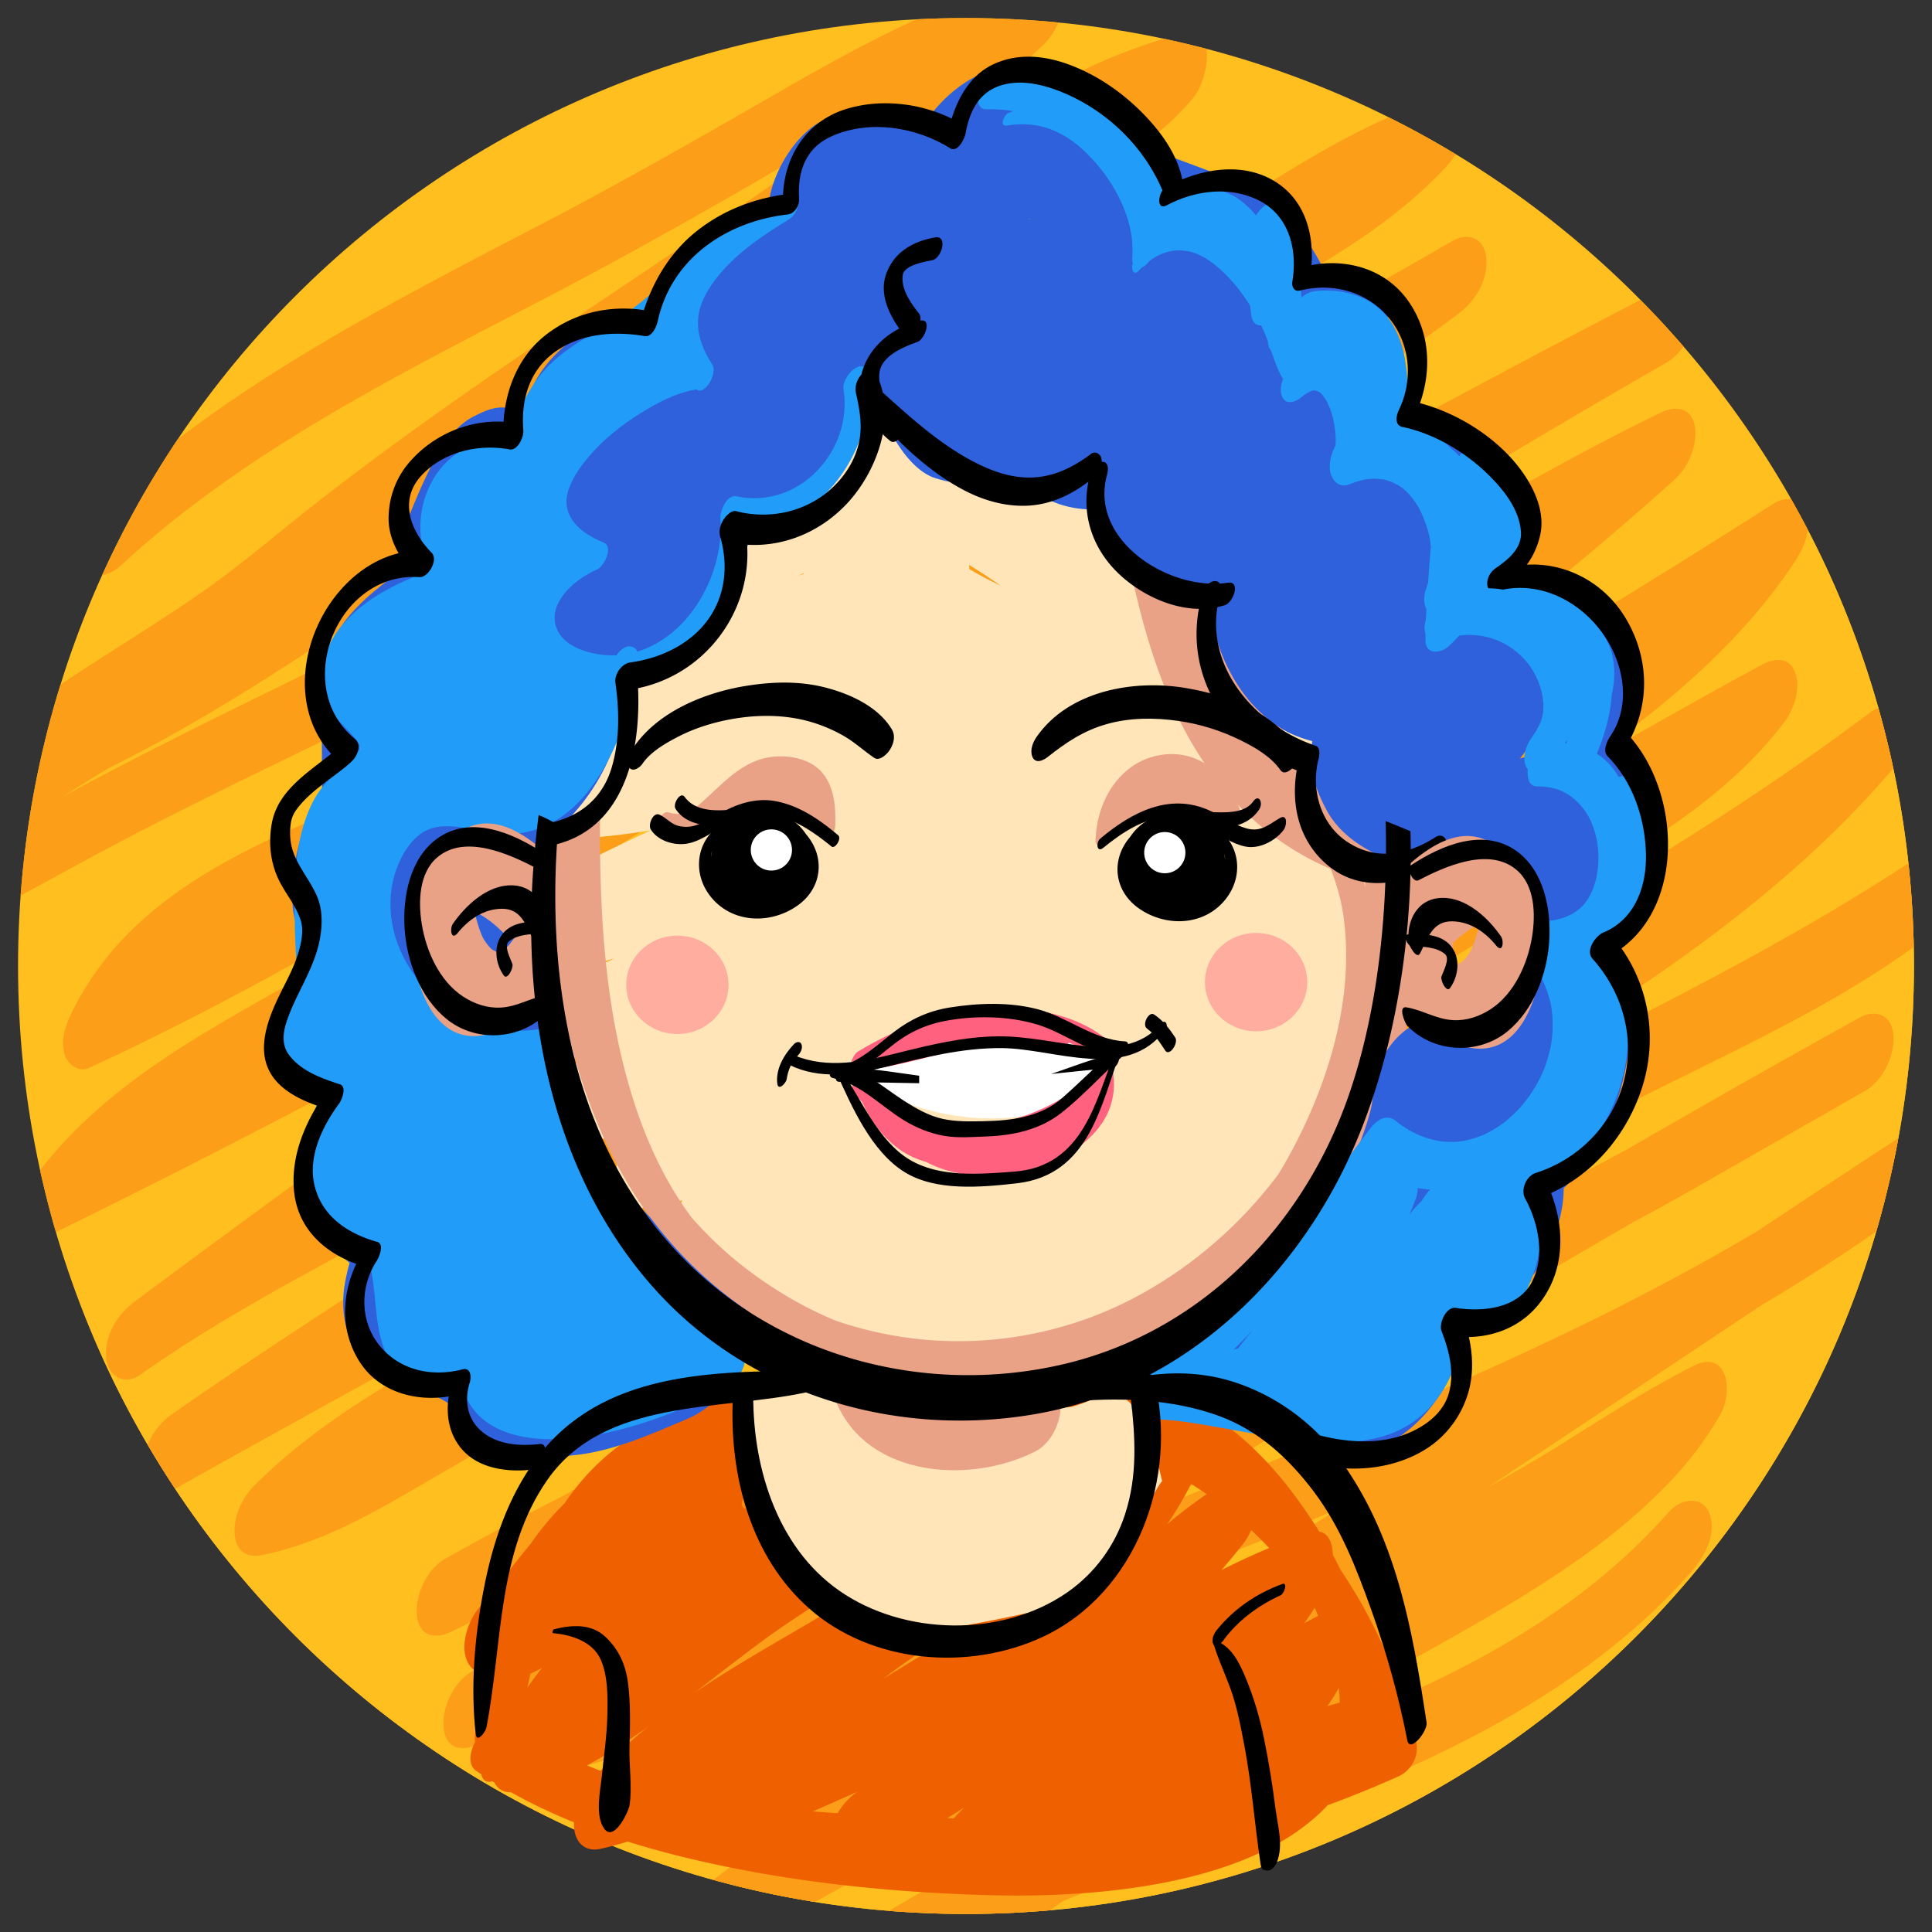 <svg xmlns="http://www.w3.org/2000/svg" xmlns:xlink="http://www.w3.org/1999/xlink" width="1030" height="1030" viewBox="0 0 1030 1030"><rect x="0" y="0" width="1030" height="1030" fill="#333333" stroke="none"/><defs><path id="a" d="M1020.378 515.001c0 279.115-226.266 505.377-505.379 505.377-279.111 0-505.377-226.264-505.377-505.377S235.888 9.622 514.999 9.622c279.113 0 505.379 226.266 505.379 505.379z"/></defs><use xlink:href="#a" overflow="visible" fill="#FFBF1F"/><clipPath id="b"><use xlink:href="#a" overflow="visible"/></clipPath><g clip-path="url(#b)"><path fill="#FFBF1F" d="M1021.413 517.214c0 279.115-226.265 505.377-505.378 505.377-279.112 0-505.377-226.264-505.377-505.378 0-279.113 226.265-505.378 505.377-505.378 279.113 0 505.378 226.265 505.378 505.379z"/><path fill="#FC9E17" d="M64.591 301.339c65.698-60.767 147.473-101.363 226.167-142.394 40.815-21.281 80.746-43.73 120.539-66.854 43.206-25.11 87.47-49.598 136.054-62.561l-2.864-37.722C469.489 62.96 382.009 118.799 296.63 176.392c-43.967 29.658-87.432 59.996-129.214 92.682-20.033 15.672-39.122 32.311-60.043 46.828-21.763 15.1-44.411 28.884-66.553 43.409-20.462 13.421-40.42 27.7-58.93 43.736-7.093 6.145-11.696 17.171-10.986 26.521.548 7.209 5.931 13.974 13.849 11.2 98.168-34.394 184.331-95.652 268.734-154.941 42.164-29.617 84.252-59.421 128.115-86.495 19.998-12.341 40.242-24.097 59.857-37.073 21.044-13.919 41.816-28.239 62.965-42.001 37.357-24.313 76.479-48.122 120.033-59.315-2.238-11.117-4.478-22.232-6.716-33.351-3.625 4.497-11.991 11.267-18.964 15.919-10.001 6.67-20.648 12.364-31.156 18.178-23.028 12.742-45.092 27.219-67.553 40.936-51.306 31.332-102.533 62.797-153.852 94.112-51.111 31.188-102.327 62.211-153.791 92.816-45.841 27.263-92.238 53.613-137.738 81.449-57.196 34.991-113.602 73.15-161.327 120.578-6.828 6.784-11.733 16.688-10.986 26.521.559 7.365 5.898 13.78 13.85 11.198 51.945-16.859 99.749-43.608 147.504-69.638 50.273-27.404 102.161-51.78 153.584-76.934 106.724-52.204 213.545-104.201 320.026-156.899 43.588-21.572 87.409-42.348 128.738-68.076 36.969-23.018 73.674-48.996 115.463-62.538-.954-12.575-1.908-25.146-2.864-37.721-32.515 34.457-76.607 55.146-117.22 78.288-50.043 28.516-97.458 62.321-145.694 93.778-48.672 31.741-97.557 62.7-143.462 98.404-36.259 28.201-71.636 58.477-113.409 78.263C166.968 440.29 75.416 461.753 37.56 541.29c-3.076 6.463-5.365 14.316-2.91 21.401 1.744 5.04 7.496 9.095 12.933 6.589 100.087-46.102 193.518-104.332 287.45-161.587 46.518-28.354 93.288-56.325 141.229-82.228 49.123-26.541 100.223-49.029 149.865-74.543 51.182-26.305 101.262-54.686 151.102-83.427-.984-12.997-1.971-25.993-2.959-38.989-89.506 66.279-184.819 124.035-280.237 181.279-95.315 57.186-189.7 115.122-280.916 178.699C148.345 533.63 70.699 560.08 20.878 624.456c-8.81 11.384-11.102 42.221 10.985 31.382 208.226-102.161 408.94-218.58 611.71-330.955 81.106-44.949 162.599-89.213 245.033-131.684l-2.959-38.989C684.77 269.933 489.944 395.937 300.087 528.914 223.16 582.793 147.083 637.886 71.74 693.957c-9.188 6.835-16.062 17.88-15.161 29.76.735 9.699 9.591 15.234 18.12 9.229 43.633-30.724 91.014-55.527 138.016-80.599 48.866-26.063 96.421-53.966 143.454-83.206 97.824-60.818 193.597-125.836 295.819-179.224 79.944-41.755 155.398-91.653 236.617-131.035l-7.131-35.752C726.442 362.758 545.962 469.948 368.333 577.764c-93.445 56.721-186.838 113.71-276.603 176.167-9.319 6.484-16.044 18.146-15.161 29.758.801 10.539 9.316 14.158 18.12 9.23 202.516-113.372 408.093-221.234 609.108-337.292 82.609-47.694 164.386-96.848 244.781-148.196-3.662-10.461-7.324-20.92-10.984-31.381-4.996 7.511-10.377 14.716-16.098 21.688-5.041 6.146-10.836 12.267-18.376 19.708-14.123 13.939-29.659 26.809-45.089 38.273-35.397 26.297-73.572 48.73-112.081 70.107-37.449 20.789-75.582 40.312-113.116 60.945-42.605 23.422-83.599 49.658-124.551 75.827-65.341 41.753-130.41 84.796-198.977 121.15-60.084 31.858-124.11 59.163-173.205 107.688-6.838 6.762-11.73 16.707-10.986 26.521.622 8.164 5.797 12.766 13.852 11.199 27.105-5.268 51.928-18.041 75.645-31.76 24.854-14.379 49.684-28.809 74.537-43.191a10605.337 10605.337 0 0 0 152.23-89.772c49.531-29.772 100.037-57.95 150.667-85.822 50.375-27.729 102.132-51.93 153.663-77.322 67.275-33.148 131.118-72.729 197.158-108.185l-10.984-31.383c-5.504 7.192-9.136 10.836-17.041 18.057-7.751 7.076-15.978 13.312-24.516 19.367-18.807 13.338-38.714 25.094-58.617 36.699-43.185 25.18-85.118 51.793-126.224 80.276-91.95 63.715-180.731 131.845-272.466 195.851-62.606 43.68-127.019 85.396-195.645 119.062l2.959 38.99c48.338-27.512 98.725-51.109 148.234-76.383 25.085-12.807 49.887-26.168 74.097-40.572 24.189-14.391 46.896-30.896 69.81-47.201 23.254-16.545 46.578-32.993 70.564-48.466 23.51-15.167 48.085-28.535 72.547-42.078 48.809-27.02 97.927-53.479 146.338-81.21 61.396-35.17 121.518-72.686 178.058-115.307l-10.984-31.382c-59.98 69.83-146.117 119.636-225.496 166.943-91.051 54.269-181.007 110.706-269.408 169.204-41.195 27.26-81.384 55.869-121.203 85.092-39.395 28.914-78.96 57.732-121.234 82.348-9.594 5.584-15.991 18.82-15.16 29.758.841 11.066 9.201 13.475 18.119 9.23 100.961-48.053 196.104-107.057 291.245-165.518 47.797-29.369 95.674-58.625 144.386-86.46 47.674-27.237 96.568-52.016 145.609-76.669 75.025-37.713 150.203-76.055 218.389-125.428l-7.131-35.751c-33.609 33.213-76.089 55.599-117.895 76.72a4039.337 4039.337 0 0 0-133.637 70.689c-99.297 54.921-199.127 109.008-295.387 169.18-39.695 24.812-79.178 50.248-116.168 78.982-32.521 25.262-64.553 53.299-102.398 70.43-8.954 4.055-15.02 11.32-17.994 20.766-1.854 5.883-3.031 24.236 8.273 22.725 45.448-6.074 87.678-22.926 128.725-42.799 43.947-21.275 85.809-46.65 127.57-71.857 92.4-55.779 188.994-103.605 284.819-153.17 30.956-16.012 61.8-31.989 92.062-49.282 29.731-16.989 59.46-33.979 89.188-50.968 9.618-5.496 15.986-18.892 15.161-29.759-.804-10.575-9.309-14.111-18.121-9.229-104.188 57.711-206.854 118.117-308.767 179.746-51.145 30.93-102.087 62.188-152.946 93.584-44.668 27.572-85.541 60.625-129.553 89.188-21.203 13.756-43.262 26.518-67.016 35.328l-1.309 40.957c171.867-107.34 370.172-160.402 549.303-253.342 47.312-24.547 93.093-52.107 136.094-83.643 9.217-6.758 16.058-17.938 15.16-29.76-.76-9.986-9.485-14.867-18.119-9.229-189.893 124.01-375.483 255.294-574.295 364.989a2775.571 2775.571 0 0 1-59.694 31.969l7.133 35.752c73.348-58.309 162.889-92.967 248.278-129.312 44.957-19.137 89.819-38.742 132.914-61.836 22.314-11.959 44.491-24.162 66.002-37.533 23.461-14.584 46.565-29.75 71.245-42.24l-14.291-26.021c-3.254 5.631 2.838-4.268-.768 1.271-1.092 1.672-2.266 3.291-3.438 4.908-1.197 1.656-2.473 3.256-3.742 4.855-.225.285-4.667 5.496-1.594 2.025-6.42 7.246-13.553 13.844-20.877 20.158-14.344 12.365-31.18 23.664-48.141 34.455-35.631 22.666-73.098 42.25-109.025 64.42-39.857 24.594-76.527 54.361-114.17 82.133-42.476 31.334-86.008 61.828-133.523 85.104-8.504 4.166-17.229 7.842-26.043 11.295.954 12.572 1.908 25.146 2.865 37.721 61.736-53.27 143.855-80.49 220.312-108.334 80.787-29.42 162.883-61.467 226.772-120.973 7.469-6.955 14.517-14.354 21.267-22.004 7.163-8.117 13.979-19.857 10.071-31.133-3.469-10.01-15.477-8.066-21.376-1.381-114.229 129.438-307.649 132.047-443.065 231.178a405.641 405.641 0 0 0-25.289 20.133c-7.098 6.125-11.693 17.186-10.986 26.523.529 6.965 5.992 14.279 13.852 11.197 97.135-38.068 176.129-109.006 260.492-168.248 66.981-47.033 147.925-76.375 205.264-136.568 10.397-10.916 19.23-22.635 26.766-35.684 7.101-12.287 4.061-35.306-14.291-26.02-23.682 11.982-45.959 26.396-68.421 40.475-22.415 14.049-45.567 26.727-68.829 39.299-42.021 22.705-85.975 41.566-129.891 60.242-90.248 38.379-182.229 75.838-259.648 137.379-7.225 5.744-11.672 17.469-10.985 26.521.819 10.785 9.259 13.842 18.12 9.23C584.75 936.469 771.74 806.555 960.965 681.342a11124.478 11124.478 0 0 1 56.154-36.924l-2.959-38.989c-164.072 120.32-362.512 176.992-545.047 261.855-48.147 22.383-95.298 46.992-140.351 75.131-8.23 5.139-13.766 14.979-14.994 24.48-1.041 8.053 3.029 20.43 13.686 16.479 48.653-18.047 91.169-48.994 132.91-79.129 45.077-32.541 91.929-61.576 139.312-90.625 101.836-62.436 204.242-123.968 307.943-183.266a7359.87 7359.87 0 0 1 86.651-48.766c-.985-12.996-1.972-25.993-2.96-38.988-51.546 29.457-102.699 59.619-155.438 86.898-53.777 27.817-107.557 55.633-161.336 83.449-43.93 22.723-87.301 45.756-129.695 71.246-41.771 25.117-83.297 50.699-126.523 73.277-41.221 21.529-86.023 41.922-132.549 48.141-3.242 14.498-6.481 28.994-9.721 43.49 47.462-21.482 85.908-55.805 127.178-86.811 44.623-33.523 92.952-62.742 140.678-91.576 96.972-58.587 197.005-111.868 295.911-167.064 73.6-41.076 157.644-70.725 218.6-130.964 6.843-6.76 11.733-16.708 10.988-26.521-.729-9.591-9.636-15.373-18.12-9.229-88.588 64.145-188.591 109.527-285.451 159.373-99.426 51.166-193.672 111.625-289.093 169.732-73.313 44.643-147.525 88.053-225.085 124.969l2.959 38.988c49.188-28.641 94.676-62.945 140.544-96.504 46.478-34 94.138-66.234 142.512-97.467 87.035-56.191 175.351-110.046 263.912-163.752 74.69-45.295 149.065-94.295 206.426-161.075 5.669-6.597 9.146-18.316 6.218-26.761-2.553-7.37-11.105-9.217-17.203-4.62-89.627 67.563-188.064 121.632-286.238 175.511-49.329 27.073-98.405 53.916-144.788 85.881-23.353 16.091-46.29 32.776-69.501 49.068-23.09 16.205-47.426 30.418-72.158 43.965-61.564 33.727-125.931 62.055-186.961 96.791-9.622 5.477-15.983 18.906-15.16 29.76.834 10.973 9.219 13.596 18.119 9.23 98.893-48.512 189.043-113.174 277.802-177.872 89.326-65.108 177.655-132.874 271.783-191.008 55.476-34.265 120.368-62.552 160.974-115.647 5.391-7.048 9.266-17.969 6.219-26.763-2.84-8.196-10.652-8.139-17.203-4.62-49.321 26.479-97.432 55.121-146.602 81.871-49.907 27.152-102.033 49.65-152.422 75.84-103.297 53.693-202.543 114.397-302.912 173.234a11398.73 11398.73 0 0 1-97.148 56.283c-30.903 17.713-60.723 37.979-96.279 44.889.954 12.572 1.908 25.146 2.865 37.721 33.756-33.367 76.162-55.738 118.041-77.18 45.688-23.391 90.238-48.039 134.127-74.681 87.6-53.175 171.682-111.858 262.071-160.353 54.957-29.484 110.544-57.98 162.961-91.898 49.711-32.166 98.854-70.181 131.993-120.016 5.023-7.557 9.406-17.564 6.218-26.762-2.7-7.791-10.854-8.675-17.203-4.621-195.874 125.101-399.875 236.655-603.807 347.893-83.529 45.561-167.062 91.117-250.083 137.596.985 12.996 1.972 25.992 2.959 38.988 170.95-118.941 354.397-218.406 528.241-332.895 94.264-62.08 185.904-128.777 269.847-204.379 7.025-6.327 11.708-17.035 10.988-26.521-.836-11.01-9.213-13.55-18.12-9.23-51.248 24.849-100.296 53.832-149.524 82.396-49.636 28.8-100.665 55.019-150.331 83.749-99.656 57.645-195.211 122.086-293.779 181.536-72.496 43.724-150.876 77.517-220.271 126.384.985 12.996 1.973 25.992 2.959 38.988 185.013-137.684 374.572-269.338 569.658-392.373 80.435-50.727 161.85-99.902 244.248-147.373 9.606-5.535 15.987-18.861 15.161-29.76-.821-10.815-9.251-13.799-18.12-9.229C679.47 260.432 479.433 377.96 275.685 488.664c-81.457 44.258-163.553 87.353-246.782 128.186l10.984 31.383c25.776-33.308 66.304-56.533 103.788-77.647 19.877-11.199 39.891-22.157 59.18-34.356 21.948-13.881 42.736-29.654 64.246-44.203 92.357-62.464 188.979-118.262 284.29-176.013 77.075-46.703 153.374-94.857 225.837-148.517 9.198-6.81 16.062-17.9 15.162-29.76-.793-10.436-9.346-14.29-18.121-9.229-48.863 28.18-97.979 55.93-148.079 81.867-49.613 25.688-100.764 48.179-150.024 74.562-96.332 51.593-187.564 112.021-281.984 166.92-45.945 26.715-92.726 52.251-141.018 74.497 3.339 9.33 6.681 18.662 10.023 27.99a167.79 167.79 0 0 1 2.938-5.881c.276-.53 3.928-6.72 1.068-2.127 2.277-3.657 4.846-7.124 7.492-10.519.168-.216 4.738-5.591 1.715-2.197 1.437-1.612 2.949-3.157 4.456-4.703 3.552-3.637 7.364-7.009 11.247-10.285 4.772-4.025 12.174-9.079 19.404-13.619 8.459-5.309 17.279-10.026 26.193-14.511 34.469-17.342 71.242-29.699 106.113-46.215 43.148-20.439 79.836-52.666 117.23-81.818 44.833-34.949 93.141-64.874 140.71-95.896 48.038-31.33 95.283-64.804 145.126-93.205 42.926-24.461 88.732-46.937 123.102-83.359 6.684-7.084 11.75-16.467 10.986-26.521-.559-7.366-5.897-13.776-13.851-11.199-49.908 16.174-93.238 47.806-137.599 74.86-48.914 29.833-102.049 53.269-153.393 78.592-106.676 52.613-213.651 104.618-320.469 156.94-43.396 21.257-86.618 42.541-129.029 65.714-40.359 22.048-80.935 43.731-124.823 57.979l2.863 37.722c72.181-71.732 163.499-120.634 250.486-171.761 103.368-60.754 205.491-123.592 307.752-186.184 31.838-19.49 63.288-39.892 95.544-58.647 28.137-16.359 57.43-30.229 78.302-56.136 6.78-8.413 13.28-38.49-6.716-33.35-47.432 12.189-90.47 38.453-131.143 64.924-21.107 13.74-41.834 28.054-62.84 41.949-19.621 12.977-39.934 24.667-59.938 37.012-88.902 54.875-170.566 120.623-260.034 174.661-39.992 24.155-81.579 45.8-125.744 61.276l2.863 37.721c39.103-33.88 85.59-57.931 127.509-87.985 21.175-15.182 40.63-32.546 61.216-48.488 20.628-15.977 41.773-31.276 63.117-46.279 86.076-60.504 176.02-115.53 257.792-181.999 18.233-14.82 35.915-30.312 52.962-46.484 6.924-6.571 11.721-16.852 10.986-26.521-.586-7.715-5.842-13.337-13.852-11.199C503.626-.24 458.109 24.438 414.134 49.748c-40.958 23.574-81.776 46.956-123.684 68.825-82.873 43.245-167.968 86.252-237.164 150.254-7.749 7.166-13.724 20.591-10.071 31.133 3.688 10.637 15.029 7.252 21.376 1.379z"/></g><path fill="#2F61DD" d="M275.128 383.168c3.376 8.322 9.418 11.554 16.865 5.501 8.956-7.28 13.777-20.342 17.989-30.669 5.806-14.234 10.285-29.05 13.984-43.96 2.902-11.693 5.732-23.806 5.914-35.912l-8.188 5.05c-.012 7.872 2.72 17.57 12.304 12.654 9.842-5.048 16.857-17.439 22.414-26.458 8.789-14.267 16.058-29.411 22.284-44.955 5.734-14.317 10.811-29.597 12.091-45.053.402-4.856.03-9.5-1.327-14.187-1.58-5.456-7.874 2.73-7.559 5.871 1.227 12.221-2.113 25.24-5.756 36.904-4.863 15.569-11.54 30.574-19.189 44.962-5.626 10.583-12.532 22.744-20.542 30.536-1.685 1.639-1.443 1.535-3.489 2.632 1.283-.688-1.652.322-.247.135-.918.122-.936-.048-.811.001-.835-.325-.836-.575-1.261-1.773-.596-1.679-.688-3.989-.724-6.319-.04-2.565-2.419-3.528-4.458-2.271-2.471 1.524-3.735 4.514-3.73 7.321.016 8.742-2.365 19.477-4.482 28.614a340.779 340.779 0 0 1-11.664 39.431c-3.576 9.841-7.636 19.778-13.766 28.327-3.747 5.225-7.903 5.269-11.336-1.411-1.952-3.798-6.425 2.293-5.316 5.029z"/><path fill="#D8724A" d="M393.417 707.196l-.003.006z"/><path fill="#FFE5B8" d="M765.229 355.734c-2.816-3.448-6.894-4.522-11.463-2.961-.566.193-1.135.39-1.699.582v-.104l-.361.229c-13.684 4.705-22.516 3.892-31.189 2.139 1.674-5.926 2.958-12.029 3.919-18.216.794-.026 1.622-.309 2.343-.787 3.111-2.064 4.846-6.231 4.767-10.07-.396-18.912-2.65-37.796-7.384-55.815-1.49-7.635-3.754-15.069-7.145-21.732-4.925-12.295-11.246-23.972-19.206-34.715-20.569-27.765-51.151-44.807-82.501-53.926-17.508-5.093-35.479-7.953-53.557-9.307-21.08-1.579-42.323-1.336-63.151 2.787a139.35 139.35 0 0 0-8.521 1.977c-28.578 1.11-56.901 7.118-82.801 20.717a136.938 136.938 0 0 0-7.127 4.03c-13.078 5.307-25.795 11.572-37.815 19.093-16.375 10.247-31.969 23.76-41.005 42.027-6.559 13.259-7.906 27.974-4.699 41.978-2.835 13.125-2.666 26.836.724 40.08-10.62 8.007-20.823 16.734-30.424 26.429-5.718 5.772-9.736 14.265-10.751 22.716-.459 3.824-.234 11.526 3.521 16.125 1.868 2.285 4.37 3.413 7.275 3.287 9.216-.45 18.707-1.658 28.716-3.664-8.031 4.278-15.31 8.735-22.012 13.47-7.939 5.607-13.66 15.646-14.927 26.204-.565 4.711.001 11.719 3.466 15.961 1.844 2.259 4.337 3.453 7.258 3.453 18.014-.081 36.896-1.726 57.379-5.014-23.348 10.82-47.588 22.685-71.095 36.92-8.845 5.355-13.921 17.053-15.026 26.27-.732 6.1.558 11.857 3.45 15.4 2.763 3.387 6.858 4.601 11.576 3.392 19.259-4.916 36.159-9.384 51.683-13.675-3.734 1.718-7.53 3.478-11.326 5.259l-.998.266-.031.236c-9.866 5.05-16.854 15.648-18.328 27.917-.73 6.107.553 11.881 3.463 15.441 2.771 3.393 6.837 4.593 11.543 3.349l2.022-.546c-.417.232-.925.464-1.341.697l-.385.055v.059c0 .586-1.917 1.17-2.967 1.754-8.386 4.672-13.75 16.765-14.896 26.3-.732 6.112.572 11.898 3.495 15.477 2.774 3.398 6.86 4.585 11.556 3.31a686.73 686.73 0 0 0 29.934-8.895c-7.173 7.514-13.458 23.562-11.013 33.629 1.608 6.625 6.749 9.735 14.366 8.556a376.083 376.083 0 0 0 21.271-3.925c-2.762 4.68-4.594 10.069-5.256 15.584-.545 4.541.104 11.422 3.732 15.863 2.826 3.461 6.9 4.508 11.441 2.885 3.244-1.162 6.49-2.32 9.74-3.47a39.716 39.716 0 0 0-6.896 17.967c-.747 6.225.401 11.554 3.233 15.022 2.699 3.307 6.799 4.621 11.674 3.771.646-.113 1.291-.261 1.936-.377l.123-.221c6.566-1.152 13.145-2.585 19.73-3.765-3.457 8.322-5.183 17.759-1.854 23.741.922 1.66 2.546 2.994 5.33 3.625 1.123.465 2.438.715 3.963.717h.048c5.177-.01 10.37-.088 15.573-.209 9.944.086 19.827.104 29.533-.531.588 5.447 3.123 10.551 7.254 12.516 11.727 5.57 24.872 8.396 39.068 8.396 30.234 0 60.903-12.752 81.342-22.346 38.867-18.242 74.087-42.178 106.358-65.33l.896-.542-.007-.117c9.233-7.106 15.059-19.826 14.248-31.322-.569-8.083-5.159-13.307-11.688-13.307-.421 0-.848.023-1.275.069 10.434-8.989 19.174-18.734 26.49-29.51 5.057-7.448 9.316-18.955 6.11-28.913-1.353-4.196-4.183-7.039-7.823-8a255.159 255.159 0 0 0 5.588-5.497c7.326-7.435 11.609-18.605 10.914-28.459-.473-6.689-4.632-13.8-11.407-13.8-1.306 0-2.649.276-3.996.822-2.05.831-4.121 1.666-6.208 2.503 7.178-5.43 12.504-15.192 13.723-25.345.57-4.766-.397-11.831-3.875-16.091-2.853-3.49-6.917-4.455-11.368-2.631-.533.219-1.072.438-1.612.658l.01-.316-1.182.788c-.87.35-1.748.701-2.633 1.051a348.42 348.42 0 0 0 17.613-16.149c5.708-5.609 9.732-14.106 10.77-22.729.609-5.092-.227-12.012-3.476-15.991-.903-1.104-1.964-1.955-3.161-2.531a811.286 811.286 0 0 0 17.377-10.646c8.856-5.584 13.914-17.208 15.002-26.254.722-5.974-.727-12.173-3.685-15.798zM383.546 229.245c-8.039 8.348-16.004 16.773-24.09 25.059a131.488 131.488 0 0 1 7.723-11.215c1.875-2.438 4.043-4.969 6.387-7.486 4.656-4.167 9.631-7.937 14.811-11.347-.439.452-.879.901-1.318 1.354a27.611 27.611 0 0 0-3.513 3.635zm-44.233 44.918c4.469-13.265 10.289-25.931 17.748-37.522 3.707-3.646 7.639-7.021 11.736-10.17-11.852 13.508-21.254 29.198-28.047 46.328-.479.454-.954.912-1.437 1.364zm332.612-64.95c.57.511 1.139 1.022 1.701 1.544a2.558 2.558 0 0 0-1.047-.394c-.218-.384-.432-.77-.654-1.15zm11.07 140.117c.457 1.104.902 2.214 1.354 3.322-1.156.003-2.588.008-4.178.017a79.87 79.87 0 0 0 2.824-3.339zm14.733-108.919a13.418 13.418 0 0 0-.6 4.066c.02 2.037.104 4.062.242 6.075-5.902-13.919-14.012-26.802-22.708-38.798-.028-.037-.057-.065-.085-.103a135.616 135.616 0 0 1 23.151 28.76zm-372.315 17.461c.091-.683.209-1.359.326-2.037.186-1.06-.092.277.34-1.478 1.32-5.38 3.264-9.337 5.844-13.377 3.412-5.342 6.5-8.762 11.229-13.309 6.274-6.036 13.25-11.295 20.647-15.95a166.58 166.58 0 0 0-8.861 11.378c-11.754 10.651-22.071 22.979-29.764 37.336-.017.03-.032.062-.049.093.077-.887.173-1.773.288-2.656zm100.224 49.032l2.708-1.302.137.356c-.951.315-1.902.628-2.845.946zm90.964-5.721c4.117 2.436 8.143 5.055 12.093 7.748a623.523 623.523 0 0 1 4.745 3.275c-5.934-2.81-11.49-5.706-16.646-8.798a23.695 23.695 0 0 0-.192-2.225z"/><path fill="#EAA286" d="M773.017 487.078c-1.279-12.006-3.092-23.938-5.293-35.801 1.452-20.888 1.807-41.73-1.492-62.491.15-.724.301-1.448.449-2.171.35-1.689-.254-3.672-1.615-4.435a166.422 166.422 0 0 0-2.68-11.452c-1.4-5.141-6.734-.297-8.529 2.877-1.583-16.329-4.689-32.544-8.705-48.339-8.648-34.01-22.597-67.204-41.996-96.504-.442-.67-1.039-.984-1.689-1.066-3.116-6.161-6.586-12.043-10.592-17.386-.012-15.267-14.232-26.256-26.299-33.771-9.922-6.18-20.791-11.374-31.948-15.46-8.893-8.232-18.562-15.561-29.358-21.254-24.055-12.686-52.5-13.422-78.908-9.74-23.589 3.287-46.244 10.128-68.557 18.096a276.768 276.768 0 0 0-47.879 18.057l-1.326.5c-.29.109-.572.305-.838.561-42.38 21.113-79.116 53.167-103.551 94.065-1.096 1.832-1.718 5.081-.258 6.904 1.986 2.479 5.023-.223 6.401-1.835a297.217 297.217 0 0 1 17.039-18.311 194.008 194.008 0 0 0-7.668 11.566c-15.97 26.072-26.403 56.035-27.294 86.743-.108 3.718 4.62.127 4.758-2.191 2.482-41.571 22.383-82.249 51.992-111.253 14.615-14.316 32.329-25.45 52.15-30.836 23.563-6.405 47.615-1.233 70.916 3.88 1.641.36 3.285.729 4.928 1.1.453.642 1.126 1.043 2.109.968.507-.038 1.014-.095 1.52-.143 17.031 3.902 34.195 8.162 51.492 10.865.422.266.939.464 1.576.577 1.867.331 3.759.473 5.664.456 15.143 1.949 30.385 2.508 45.724.388 17.234-2.383 33.813-8.208 51.103-10.23 8.752-1.023 17.55 6.01 26.188 7.732.823.164 1.626 3.238 2.426 3.445 7.795 10.043 15.068 10.908 21.521 21.702 25.531 42.707 35.785 91.869 40.855 140.806 1.674 16.163 2.953 32.325 3.703 48.496-.41 22.54-.461 45.084-.384 67.629a533.776 533.776 0 0 1-.821 11.334c-1.77 20.897-4.553 41.967-10.43 62.145-6.576 22.577-20.254 42.443-34.303 61.02-16.015 21.175-33.903 42.665-55.033 58.942-.361.279-.732.549-1.098.825-12.729 4.318-24.768 11.737-34.11 20.697a207.493 207.493 0 0 1-30.657 11.706c-20.293 5.963-41.746 8.369-62.791 5.789-3.689-.453-7.152 8.289-2.795 8.881 30.988 4.221 63.17-2.369 92.08-15.531.24 2.064 1.488 3.391 4.511 2.645 9.689-2.387 19.474-7.594 27.716-13.514.344.188.797.223 1.372.047.306 1.058 1.136 1.6 2.798.99 2.953-1.081 5.736-2.545 8.34-4.287.698.64 1.656.892 2.901.392 15.798-6.341 28.692-20.001 39.692-32.552 8.415-9.602 15.935-20.104 22.752-30.977 1.869.326 4.567-1.304 5.862-2.797 14.466-16.691 23.979-37.178 31.931-57.598 6.322-16.235 11.652-33.105 15.566-50.184-.021 6.129.137 12.249.568 18.354.295 4.159 4.219 4.197 6.763 1.818 19.928-18.638 16.148-46.322 13.531-70.889zM407.513 190.257c2.273-1.1 4.557-2.176 6.855-3.219.514.674 1.324 1.159 2.524 1.351.7.112 1.399.204 2.098.286-3.85.318-7.677.842-11.477 1.582zm127.213 16.378c-.507.185-1.045.528-1.581.979-.521-.082-1.041-.171-1.562-.256 1.122-.256 2.239-.522 3.356-.8l-.213.077zm40.57 1.784c-.158.501-.293 1.229-.348 2.019-2.791.189-5.598.277-8.412.274 3.07-1.609 6.008-3.266 8.754-4.817l1.408-.413a11.498 11.498 0 0 0-1.402 2.937zm-3.338-47.183c1.31.144 2.619.298 3.928.458a385.77 385.77 0 0 0-3.877-.096 5.255 5.255 0 0 0-.051-.362zm-44.151-14.053c1.657-3.406 2.45-7.549-.269-8.548 15.947-1.503 31.961-.994 47.932 2.579 10.021 2.243 19.334 6.355 27.988 11.66-24.861-5.311-50.322-7.079-75.651-5.691zm89.625 55.371c-1.559.35-3.114.707-4.67 1.066 5.319-2.451 10.646-4.841 16.118-6.665 7.51-.321 15.551-.233 23.127 1.172l.274.322c-11.708-.678-23.485 1.554-34.849 4.105zm91.997 422.403c1.061-3.366 2.328-6.669 3.598-9.88a197.287 197.287 0 0 1 3.229-7.65 142.406 142.406 0 0 0 5.583-9.288c2.081-3.802 4.146-7.614 6.186-11.441-4.953 13.008-10.811 26.442-18.596 38.259zm24.211-248.555a600.374 600.374 0 0 0-1.624-13.218A1457.86 1457.86 0 0 1 734.017 376a14.42 14.42 0 0 0-.377.402zm28.668 162.764c-.345-13.102.295-26.208 1.291-39.31a377.877 377.877 0 0 1 1.368 19.378c.31 7.044-.078 13.882-2.659 19.932z"/><path fill="#EF6100" d="M754.954 928.56c-8.074-32.607-21.58-64-40.216-91.533a213.555 213.555 0 0 0-4.173-8.086c-.197-6.117-2.125-11.527-7.221-12.402-4.605-7.4-9.551-14.51-14.646-21.266-26.798-35.527-62.837-58.982-106.585-67.721-44.931-8.979-91.942-1.576-136.422 6.484-39.748 7.205-82.573 12-115.87 36.916-11.701 8.754-21.122 19.104-28.86 30.547-5.383 5.328-10.402 11.07-14.977 17.26a138.755 138.755 0 0 0-2.652 3.725c-9.52 11.635-18.69 23.58-28.209 35.043-6.078 7.316-11.057 22.535-4.309 30.961 2.011 2.512 4.332 3.574 6.742 3.678-1.203 8.711-1.85 17.521-2.016 26.338-1.857 3.32-2.842 7.143-2.162 10.123-3.029 5.385-3.969 12.455.419 15.426.928.629 1.863 1.242 2.798 1.857.83 3.723 3.183 4.525 5.846 3.732.403.248.809.494 1.213.74 1.516 3.109 4.28 5.158 8.791 5.141 10.822 6.049 22.051 11.348 33.56 16.02-.022.9-.017 1.809.054 2.73.619 8.148 5.908 13.18 14.087 11.389a171.328 171.328 0 0 0 14.495-3.863c19.373 6.094 39.21 10.799 58.951 14.658 43.615 8.525 88.959 12.666 133.35 13.906 54.308 1.518 140.014-4.232 180.911-47.979a573.683 573.683 0 0 0 37.687-15.346c6.854-3.074 11.263-11.017 9.414-18.478zm-47.293-18.981a93.017 93.017 0 0 0 6.074-9.73c.293 2.609.471 5.225.523 7.834-2.206.605-4.405 1.24-6.597 1.896zm-394.705 31.588c9.836-5.307 19.258-11.439 28.248-17.559 1.379-.939 2.736-1.906 4.105-2.861-8.924 7.227-17.373 14.941-25.139 23.324a199.55 199.55 0 0 1-7.214-2.904zm212.957-179.699c-10.054 4.518-19.861 9.629-29.474 15.045 3.905-4.41 6.938-9.514 8.55-15.156 6.983-.108 13.961-.096 20.924.111zm73.606 12.523c-10.758 6.684-21.674 13.102-32.631 19.445 3.935-7.227 7.279-14.826 9.873-22.867.305-.945.562-1.953.766-3 7.404 1.698 14.741 3.811 21.992 6.422zM282.921 892.212a234.192 234.192 0 0 0 5.967-2.891 196.456 196.456 0 0 0-7.733 10.369c.538-2.475 1.085-4.947 1.639-7.42l.127-.058zm121.916-16.197c21.76-16.17 45.393-29.861 68.367-44.211 14.445-9.025 29.115-17.76 44.408-25.096a329.236 329.236 0 0 1-4.066 3.594c-9.414 8.172-16.902 13.504-28.146 21.201-11.896 8.143-24.152 15.754-36.461 23.256-25.481 15.523-52.898 30.279-78.338 47.41 11.417-8.715 22.715-17.592 34.236-26.154zm114.236-11.51c-15.752 10.668-31.944 20.639-48.229 30.463 20.947-15.795 42.572-29.451 65.388-42.432a692.196 692.196 0 0 1-17.159 11.969zm-61.947 90.683c-4.215 2.9-7.881 6.898-10.576 11.473-4.383-.287-8.764-.6-13.141-.949a5638.478 5638.478 0 0 0 23.717-10.524zm238.242-89.834a162.097 162.097 0 0 0 5.498-8.211 235.658 235.658 0 0 1 1.891 4.318 351.835 351.835 0 0 0-7.389 3.893zm-44.147-28.333c3.8-4.428 7.534-8.926 11.188-13.508 1.779-2.229 3.371-4.902 4.623-7.797a215.627 215.627 0 0 1 9.566 9.561 417.797 417.797 0 0 0-25.377 11.744zm-7.881-40.45c-7.347 4.918-14.282 10.363-21.062 16.014 4.68-6.867 8.945-14.014 12.72-21.463a196.116 196.116 0 0 1 8.342 5.449zM513.935 963.71a189.475 189.475 0 0 0-5.447 5.703 562.868 562.868 0 0 1-3.443-.1 904.865 904.865 0 0 0 8.89-5.603z"/><path fill="#FFE5B8" d="M566.658 720.747a41.735 41.735 0 0 0-2.543-1.068c-1.285-4.348-3.103-8.687-5.467-13.031-5.544-10.187-19.897 1.719-23.645 6.781a41.183 41.183 0 0 0-2.16 3.236c-8.247.824-16.362 2.524-23.575 4.314-16.019 3.975-32.887 13.889-40.758 28.297a80.905 80.905 0 0 0-.701-.75c-1.465-1.551-2.701-3.289-3.855-5.074.753 1.102-1.047-2.133-1.194-2.48-.622-1.463-1.067-2.99-1.515-4.512a73.556 73.556 0 0 0-.192-.637 33.511 33.511 0 0 0-.155-1.273c-.247-1.785-.305-3.592-.369-5.391-.006-.207-.014-.393-.021-.562.056-.33.125-.908.211-1.855.195-2.113.574-4.205.947-6.293 1.571-8.811-3.336-19.974-13.92-16.758-11.293 3.43-45.381 35.041-47.293 45.764-3.279 18.387 2.909 56.402 14.353 71.762 9.456 12.689 53.669 47.408 68.892 48.799 14.547 1.33 87.363-14.039 100.468-20.094 2.027-.605 33.476-59.447 35.403-60.281 0 0-10.354-48.799-26.792-45.928 4.353-5.613-26.952 11.402-23.989 5.072 3.395-7.259 8.057-23.321-2.13-28.038z"/><path fill="#EAA286" d="M556.042 741.64c-16.241 8.99-35.043 12.492-53.48 11.877-18.386-.611-38.959-5.086-50.162-20.955-3.469-4.914-9.293 7.297-8.195 10.617 14.47 43.859 71.082 48.984 107.482 30.758 7.631-3.822 12.435-12.633 13.54-20.881.672-5.012-1.601-15.612-9.185-11.416z"/><path d="M294.949 870.694c9.696.854 21.032 4.447 25.304 14.07 3.937 8.877 3.747 20.131 3.547 29.654-.232 10.783-1.832 21.549-2.933 32.264-.829 8.068-3.786 21.18 1.245 28.217 5.242 7.334 12.998-9.072 13.516-12.473 1.492-9.844-.31-20.869-.039-30.916.309-11.428.676-22.895-.781-34.262-1.229-9.584-4.82-17.727-11.846-24.43-7.713-7.354-17.943-6.592-27.551-4.24-.621.155-1.407 2.034-.462 2.116zm351.81 4.948c2.416 8.334 6.133 16.139 9.109 24.287 3.584 9.805 5.523 20.109 7.471 30.332 3.971 20.834 5.524 42.115 8.639 63.086.154 1.037.414 3.264 1.829 3.561.415.088.835.174 1.251.264 2.601.543 4.723-2.025 5.627-4.227 3.765-9.188.385-19.93-.805-29.537-1.469-11.869-3.43-23.678-5.77-35.408-2.311-11.576-5.549-22.895-10.13-33.783-3.382-8.041-7.659-16.908-16.475-19.709-.505-.165-.852.763-.746 1.134z"/><path d="M683.624 844.472c-13.678 5.008-25.521 13.041-34.771 24.338-1.544 1.885-3.006 4.732-2.221 7.246 1.003 3.217 4.23.289 5.281-1.154 7.957-10.959 18.678-18.848 30.91-24.479 1.869-.861 3.867-7.072.801-5.951z"/><path fill="#FF8A0B" d="M397.226 804.133c.252-.007.49.012.735.074l-.675-.176c.222.07.415.167.598.312l-.534-.44c.167.148.299.314.408.509l-.347-.646c.1.195.172.398.218.613l-.159-.801c.018.092.034.185.039.278.034.716.348 1.521 1.024 1.865.69.352 1.495.112 2.111-.268.854-.526 1.511-1.359 1.961-2.243.487-.956.632-1.853.662-2.905a4.343 4.343 0 0 0-.378-1.824c-.601-1.355-1.662-2.161-3.167-2.276-.844-.064-1.686.491-2.265 1.038-.8.756-1.389 1.753-1.719 2.8-.278.883-.404 1.906-.093 2.803.228.662.817 1.306 1.581 1.287z"/><path d="M412.417 403.41c-19.478 1.846-30.547 19.388-45.311 30.056-3.453.726-7.06.706-10.857-.4-3.139-.915-6.735 5.805-3.631 7.125 2.975 1.266 5.869 1.874 8.693 1.983.182 1.56 1.189 2.463 3.473 1.366a38.728 38.728 0 0 0 3.952-2.202c3.583-.926 7.041-2.533 10.379-4.513.628 1.148 1.789 1.908 3.261 1.333 7.402-2.894 14.574-6.466 22.133-8.92 12.525.561 25.445 8.765 34.711 16.842 3.248 2.831 6.027-3.245 6.08-5.766.203-9.598-.205-19.341-6.145-27.356-5.978-8.069-17.289-10.442-26.738-9.548zm248.59 28.205c-6.521-19.372-23.305-33.356-44.407-28.694-20.747 4.584-32.286 25.546-32.493 45.48-.047 4.436 5.378.068 5.576-2.566.025-.333.059-.664.09-.994.559-.021 1.167-.174 1.811-.481 6.338-3.032 12.294-6.818 18.385-10.333.849-.096 1.697-.195 2.545-.279 4.959-.496 11.224-1.402 17.267-1.312 5.009.857 9.952 2.199 14.704 3.748 2.157.702 4.318-.821 5.649-2.964 1.271 1.765 2.366 3.662 3.31 5.552 2.758 5.522 8.861-3.302 7.563-7.157z" fill="#EAA286"/><path d="M430.786 446.053a34.33 34.33 0 0 0-1.131-1.39c-4.496-6.796-11.912-11.489-20.461-12.292-5.168-1.113-10.531-1.002-15.576.722-4.113 1.406-8.178 4.01-10.748 7.556-11.488 8.349-13.625 24.482-4.634 36.541 11.257 15.093 32.226 15.945 46.881 5.634 12.654-8.901 14.988-24.626 5.669-36.771zm-51.133 7.572a27.228 27.228 0 0 0-.548 3.202c.023-1.147.222-2.207.548-3.202z"/><circle fill="#FFF" cx="411.245" cy="453.14" r="10.99"/><path d="M446.892 445.34c-9.767-8.259-20.573-15.806-33.37-18.209-8.408-1.579-16.842.281-24.481 3.841-6.186 2.883-11.876 7.051-18.423 9.104-2.786.874-5.617.933-8.469.333-4.138-.869-6.779-4.244-10.387-6.011-3.613-1.77-6.386 5.263-4.816 7.794 3.812 6.145 12.508 8.693 19.267 7.572 6.737-1.118 12.752-5.632 18.517-9 7.128-4.166 14.637-7.145 23.027-6.738 13.359.647 25.482 9.094 35.485 17.222 2.011 1.634 5.565-4.288 3.65-5.908zm-104.413-38.123c4.27-6.276 11.989-10.841 19.509-14.685 10.235-5.231 21.982-8.485 33.35-9.975 12.138-1.59 24.823-1.166 36.629 2.227a81.027 81.027 0 0 1 17.892 7.583c5.809 3.334 10.71 7.925 16.222 11.678 2.669 1.817 6.369-1.631 7.762-3.512 2.425-3.277 3.862-7.98 1.627-11.683-7.428-12.302-22.553-19.076-35.968-22.446-13.926-3.499-28.655-2.953-42.709-.586-22.886 3.854-48.911 14.91-61.062 35.831-1.181 2.034-1.899 5.565-.282 7.584 2.066 2.579 5.693-.052 7.03-2.016z"/><path d="M360.174 431.247c8.608 13.277 30.661 8.5 43.529 6.183 2.532-.456 5.145-7.603 1.663-7.438-11.947.564-31.961 6.524-40.409-5.202-2.173-3.017-6.497 3.814-4.783 6.457z"/><path fill="#2F61DD" d="M510.724 79.339c-9.754-9.615-18.451-15.393-31.904-17.932-9.041-1.707-18.806-.211-27.936-.191-11.965.026-21.932 8.568-28.684 17.69-7.817 10.562-14.147 25.767-12.502 39.564-3.777-.091-7.365.384-11.584 1.054-5.768.917-11.383 4.262-16.199 7.519-7.318 4.948-14.119 10.812-20.916 16.458-6.484 5.387-11.701 13.345-15.049 21.984-5.775 1.316-11.58 2.534-17.212 4.232-7.633 2.303-15.479 5.54-21.95 10.217-12.186 8.808-21.488 19.748-26.141 34.514a32.726 32.726 0 0 0-1.456 4.744c-.071.162-.145.323-.216.485a86.937 86.937 0 0 0-7.722-2.056c-6.683-1.469-12.919 1.457-18.698 4.387-12.69 6.436-20.74 22.081-26.516 34.457-3.359 7.195-6.332 14.627-9.277 21.987-2.592 6.481-3.785 16.023-1.793 24.073l-.383 1.402a176.526 176.526 0 0 0-6.269 4.41c-17.514 12.892-33.562 28.493-36.534 51.482-.77 5.941-.26 12.658-.24 18.695l.126 38.452.021 6.4a194.673 194.673 0 0 0-4.777 8.001c-8.164 14.35-10.869 30.962-11.043 47.215-.127 11.847 4.246 22.523 10.909 32.114a94.943 94.943 0 0 0 2.919 3.938c-.217.546-.432 1.086-.646 1.612-1.303 3.195-2.477 6.439-3.654 9.684a60.632 60.632 0 0 0-1.928 2.562c-8.361 11.824-15.061 28.585-10.022 43.127 4.188 12.092 15.343 13.147 24.897 8.885-4.569 16.19-7.17 32.285-7.557 49.127-.307 13.355 2.723 27.009 10.447 38.069 1.467 2.101 3.211 3.96 5.145 5.596a110.039 110.039 0 0 0-2.652 11.826c-2.082 12.487-.23 29.443 10.102 38.243 14.896 12.689 34.631 16.805 50.494 28.172 3.648 3.553 6.688 7.65 10.539 10.99 3.963 3.438 7.474 6.389 12.34 8.229 6.263 2.367 13.103 3.688 19.722 4.691 27.009 4.098 54.702-8.512 79.054-18.812 15.475-6.547 25.975-19.805 31.008-35.775 4.08-12.948 4.625-29.036-7.727-37.465a328.013 328.013 0 0 1-7.475-5.257l1.844 1.517c-6.793-5.415-14.039-10.271-20.892-15.637-19.772-16.901-36.845-36.766-49.699-59.411-7.128-14.061-12.625-28.968-16.134-44.338-1.623-9.525-2.575-19.105-2.613-28.762.372-6.244.936-12.475 1.361-18.718.897-13.176.836-24.261-1.84-37.05-2.068-9.886-8.094-16.962-15.882-21.357 19.79-8.667 35.463-26.692 44.742-45.656 8.667-17.712 12.806-37.139 12.856-56.667 5.365-1.536 10.613-3.619 15.979-6.182 12.477-5.958 22.146-15.869 30.914-26.293 10.291-12.231 17.698-28.516 20.519-45.315.96-.22 1.94-.521 2.946-.935 10.715-4.411 17.857-8.979 26.953-16.052 9.336-7.261 15.683-17.706 21.685-27.646 7.142-11.827 10.681-25.333 12.32-39.029a193.251 193.251 0 0 0 8.304-40.379c11.092.478 22.369-10.006 28.191-17.873 6.318-8.536 10.771-18.816 12.139-29.384.904-6.985.833-18.123-4.754-23.632zm-280.598 524.53a23.506 23.506 0 0 1-.259-.761 52.567 52.567 0 0 0 1.646-1.448c.214 1.188.433 2.376.661 3.562a24.22 24.22 0 0 1-1.598-.773c-.156-.187-.3-.387-.45-.58zm-65.893-74.817c-.2.532-.395 1.066-.598 1.598-2.738 6.69-2.537 6.152.598-1.598zm73.146 143.598l-.034.164c-3.732 5.957-3.723 5.906.034-.164zm1.1-1.591c.044-.086.084-.175.129-.261l-.131.209a2.25 2.25 0 0 0-.004-.082l.273-.425c-.042 1.958-.219 1.655-.267.559zm5.281-7.982a82.725 82.725 0 0 0 5.054-8.521 364.519 364.519 0 0 0 4.814 9.076 180.9 180.9 0 0 0 2.777 4.877c-4.259-1.729-8.567-3.414-12.645-5.432z"/><path fill="#219DF9" d="M462.537 199.64c-1.616-10.78-13.949.869-12.838 7.918 5.146 32.629-23.652 64.196-57.069 57.046-5.185-1.108-8.851 7.952-8.564 11.73 2.186 28.802-15.85 62.416-44.352 71.111-1.014-2.864-4.404-3.67-7.223-1.932-1.598.985-2.881 2.323-3.865 3.861-12.521.455-30.115-4.025-32.626-17.05-1.118-5.806.873-10.296 3.976-14.651 4.623-6.487 11.529-10.959 18.644-14.28 3.442-1.607 8.604-11.895 3.217-14.108-9.338-3.835-19.031-10.245-19.822-20.766-.271-3.596.955-7.627 2.344-10.681 2.458-5.403 5.37-9.365 9.382-14.188 7.857-9.446 17.897-17.263 28.297-23.705 8.744-5.416 18.89-10.742 29.245-12.324 2.467 1.998 5.881-1.073 7.767-4.963.249-.493.462-1.005.641-1.524.893-2.473 1.091-5.046.014-6.734-4.592-7.205-8.123-15.383-7.545-24.093.516-7.768 4.259-14.617 8.818-20.742 10.213-13.72 25.17-23.852 39.621-32.616 3.111-1.888 5.22-6.091 4.945-9.707-.207-2.726-2.094-4.135-4.32-3.657-.76-.718-1.8-.993-3.146-.38-19.039 8.673-35.312 21.673-50.857 35.492-13.184 11.721-25.466 23.951-40.704 32.998-12.187 7.234-25.149 13.903-35.007 24.319-9.973 10.539-15.608 23.604-19.324 37.324-18.041-.283-34.269 8.104-42.801 25.049-7.392 14.679-6.49 31.288-.577 46.042-17.044 6.264-33.458 14.146-45.71 28.046-7.384 8.378-12.932 20.92-12.51 32.217.369 9.897 8.345 17.784 14.674 24.521 2.299 2.447 5.237 5.248 6.469 8.262-.099.757-.164 1.51-.254 2.337.043-.396-.257.346-.361.691-.379.499-1.354 1.903-1.658 2.275-2.746 3.344-6.724 6.086-9.979 8.976-4.564 4.051-8.772 8.654-11.758 14.008-11.397 20.432-11.101 47.404-10.506 70.061.257 9.807.943 19.596 1.703 29.381-5.377 10.296-9.019 21.304-9.25 33.18-.267 13.695 7.559 24.357 19.406 29.688-2.484 7.515-4.762 15.062-6.434 22.837-1.104 5.132-1.65 10.371-1.486 15.622.192 6.124 3.21 11.777 6.479 16.811 5.07 7.809 13.48 11.396 20.645 16.795 6.079 4.581 8.747 12.376 9.967 19.136 2.553 14.151 1.621 29.478 7.795 42.775 7.539 16.236 24.381 19.639 40.721 18.529 8.723 26.666 40.113 28.904 64.346 25.471 15.202-2.152 30.043-6.396 44.367-11.875 12.189-4.662 24.471-10.186 35.24-17.635 4.354-3.012 9.531-12.307 3.738-16.395-27.77-19.599-51.879-43.883-69.959-72.746-17.771-28.37-28.311-60.889-32.529-93.992-.438-3.434-2.252-5.155-5.709-4.617-42.646 6.646-84.72-33.826-77.217-76.812 1.686-9.655 6.881-21.2 14.877-27.217 6.977-5.248 15.5-4.71 23.681-3.429 9.013 1.412 17.825 3.727 27.028 3.111 10.102-.675 19.98-5.04 27.83-11.326 12.344-9.885 20.865-24.496 26.982-38.853 4.311-10.116 7.77-20.749 9.461-31.641 32.557-9.7 54.236-48.801 57.131-80.873 40.403 2.157 72.241-43.887 66.509-82.108z"/><path fill="#EAA286" d="M739.233 456.91c-.011-3.53-3.232-4.885-6.031-3.378a4.571 4.571 0 0 0-1.408-1.099 161.516 161.516 0 0 1-12.737-7.177c-7.817-17.663-19.407-34.232-30.381-49.774-12.531-17.747-26.046-34.779-38.302-52.725a297.434 297.434 0 0 1-4.029-6.061c-9.724-30.351-17.861-61.196-33.219-89.426a186.789 186.789 0 0 0-3.611-6.296c-1.693-2.842-5.789-.66-7.418.879-.936.884-1.818 2.009-2.535 3.256-.396-1.804-.8-3.584-1.252-5.298-1.02-3.858-5.818 1.857-5.481 4.257 11.015 78.247 27.017 170.23 102.689 212.41 4.505 2.512 9.153 4.753 13.897 6.768 3.203 8.106 5.615 16.533 6.854 25.475 6.066 43.777-8.301 89.768-29.221 127.816a207.636 207.636 0 0 1-5.695 9.718c-19.355 25.81-44.086 47.57-72.271 63.284-37.777 21.061-81.728 29.471-124.586 23.723-13.48-1.808-26.828-4.937-39.648-9.443-17.725-7.476-34.416-17.456-49.502-29.38-9.611-7.597-18.488-16.083-26.57-25.276-17.881-23.881-29.091-52.334-36.335-81.177-9.29-36.993-12.071-75.502-12.524-113.532-.09-7.629-.066-15.258.051-22.885-8.335 4.675-17.279 8.09-26.558 9.737-1.079 20.757-.553 41.589 1.649 62.233 5.066 47.475 18.631 96.188 45.206 136.294 41.433 62.526 115.587 101.872 190.983 95.55 39.234-3.291 75.791-19.023 106.557-43.321 23.225-18.343 41.912-41.194 56.543-66.551 13.221-19.27 23.793-40.352 31.687-62.33 5.631-15.679 9.956-32.427 12.504-48.889 2.931-18.948.758-38.324.694-57.382zm-12.429 11.592a6.96 6.96 0 0 0 .869-.351c.027 1.647.064 3.295.109 4.941a138.68 138.68 0 0 0-.978-4.59z"/><path fill="#2F61DD" d="M865.28 404.696c6.066-14.183 8.304-29.81 5.1-45.151-3.025-14.491-14.018-25.273-25.514-33.611-10.615-7.7-23.121-12.798-35.614-16.544-3.79-1.137-7.644-2.219-11.54-3.174 5.247-18.638 4.567-38.255-7.059-54.983-9.391-13.515-25.062-21.262-41.521-25.231-3.752-5.194-7.404-10.433-10.79-15.796-.132-.344-.247-.697-.366-1.048l-.02-.225c-.006-.07-.006-.142-.012-.213.125-1.137.275-2.272.449-3.403.953-6.194 2.763-12.284 3-18.575.505-13.364-1.277-24.835-12.355-33.421-5.809-4.502-14.045-5.965-21.807-6.467-4.538-9.81-10.203-19.187-17.471-27.127-8.311-9.079-18.734-16.37-29.709-21.85-10.271-5.129-21.205-8.862-31.939-12.876-10.069-3.765-20.893-7.22-29.698-13.561-12.743-11.824-22.712-29.066-40.179-34.145-36.428-10.589-65.548 19.403-77.197 51.194-5.917 16.147-5.94 35.35-.071 52.099-4.412 8.351-8.255 16.965-11.35 26.094-4.915 14.501-8.023 32.34-2.333 47.054 3.97 10.259 8.92 20.842 15.895 29.415 4.017 4.937 9.611 10.099 15.869 11.888 3.652 1.045 7.219 2.239 11.027 1.858 7.32-.732 10.979-2.021 17.542-5.185a855.61 855.61 0 0 0 1.803 3.234c3.632 4.456 8.319 6.844 14.06 7.163a31.654 31.654 0 0 0 7.236-.834 63.707 63.707 0 0 0 6.812 4.331c6.687 3.664 14.477 5.54 22.048 5.929 2.812.144 5.634-.01 8.436-.24l.243-.019c1.496 7.196 4.352 14.028 9.104 18.815 3.085 4.96 6.404 8.734 11.562 12.889 5.244 4.224 10.906 6.014 17.364 7.68 6.107 1.576 12.276 1.683 18.356.831.014 15.487 3.082 30.896 10.135 44.806 6.273 12.373 13.911 21.938 25.273 30.059 5.744 4.106 12.488 6.964 19.502 8.738a97.387 97.387 0 0 0-.425 8.574c-.06 10.603 3.593 20.091 8.649 29.146 7.514 13.457 22.888 22.512 37.222 26.95 17.687 5.478 35.271 6.396 53.416 2.927-3.103 14.312-4.148 29.092-3.636 43.771.236 6.737.83 13.456 1.059 20.193.039 1.155.045 2.311.051 3.466-.167 1.58-.583 3.963-.883 5.68-.523.816-1.07 1.639-1.499 2.21a41.888 41.888 0 0 1-1.386 1.706 139.993 139.993 0 0 1-3.01 3.009c-1.797 1.741-3.681 3.391-5.576 5.022a131.74 131.74 0 0 1-3.134 2.593 57.857 57.857 0 0 0-4.081 3.273 78.16 78.16 0 0 1-4.801-4.898c-5.43-6.06-13.204-5.183-19.641-1.213-10.263 6.329-18.366 19.533-19.346 31.579-.285 3.501-.738 6.97-1.336 10.431-.084.471-.177.939-.267 1.41a164.119 164.119 0 0 1-1.19 4.414c-1.064 3.739-2.343 7.41-3.659 11.066a149.7 149.7 0 0 1-1.267 3.305c-.41.929-.826 1.855-1.246 2.779-1.731 3.81-3.623 7.545-5.582 11.242a220.045 220.045 0 0 1-3.449 6.215c-.336.588-.916 1.555-1.484 2.494-4.561 7.121-9.543 13.966-14.641 20.708-2.686 3.551-5.496 7.006-8.367 10.407-.145.171-.293.34-.438.51-.208.235-.405.454-.565.631a240.488 240.488 0 0 1-5.096 5.4c-5.786 5.978-11.996 11.543-18.467 16.773-.855.652-2.13 1.629-2.697 2.043a178.678 178.678 0 0 1-5.772 4.005c-3.801 2.548-7.735 4.891-11.743 7.096-3.961 2.18-7.814 4.507-11.873 6.521l-.225.107c-.769.333-1.539.661-2.312.984-2.012.841-4.059 1.591-6.115 2.314-11.348 3.993-18.898 16.477-20.388 27.988-.618 4.777-.269 10.42 2.89 14.363s7.107 3.791 11.592 3.078c11.159-1.773 21.791-5.369 31.895-10.258.781 5.293 3.136 10.086 8.076 12.949 21.473 12.441 49.912 24.117 74.668 14.455 17.668-6.896 30.574-20.934 39.146-37.588 4.319-8.393 7.203-17.217 9.085-26.268.71-.32 1.421-.651 2.133-.979 25.649-11.831 45.554-38.295 49.294-66.338a56.74 56.74 0 0 0 .49-7.773c14.509-14.563 25.01-33.747 30.529-53.419 7.828-27.901 7.43-60.887-6.696-86.805 6.537-11.589 11.063-24.402 13.815-38.085 3.147-15.641 3.227-36.522-5.988-50.561zm-36.752-12.552c.023-.041.049-.081.073-.122.05-.047.017.002-.073.122zm-8.616 85.058c-.446.344-.565.428 0 0zm-80.182 215.04l.028-.07-.104.395c.027-.111.053-.222.076-.325zm86.474-297.391a3.654 3.654 0 0 0-.062.063l.059-.071.003.008zm.817-.892l-.006.007v-.097a.065.065 0 0 1 .008-.009c-.002.032-.002.066-.002.099zM548.726 117.025c-.059-.005-.119-.015-.178-.021 1.375-.656 1.125-.392.178.021zm271.107 271.196c.178-.324.363-.645.535-.972 2.051 2.113 3.915 4.39 5.524 6.866.102.235.202.471.3.708-.051.062-.1.128-.15.191-1.422 1.489-2.921 2.899-4.386 4.347a16.29 16.29 0 0 1-.587.546 63.43 63.43 0 0 1-1.926 1.189c-.508.302-1.291.709-2.023 1.079a62.375 62.375 0 0 1-6.811 2.22c3.745-4.457 7.204-10.128 9.524-16.174zm-.276 12.957c-1.273 1.022-2.105 1.6 0 0zm7.466-7.423l-.008.011c.005-.575.014-.475.008-.011zm-89.24-183.444c.014-.197.043-.393.06-.59l.046.085c-.007 5.516-.248 2.536-.106.505zm.106-.879l.001.053-.02-.03.008-.082a.89.89 0 0 1 .011.059zm-.197-1.089c-.507-1.66-.83-4.53 0 0zm-47.463 455.014c1.971-2.274 1.077-1.228 0 0z"/><path d="M607.112 484.259c14.655 10.312 35.624 9.459 46.881-5.635 8.992-12.058 6.854-28.191-4.635-36.541-2.568-3.545-6.635-6.149-10.747-7.556-5.045-1.724-10.408-1.835-15.577-.721-8.549.802-15.965 5.495-20.46 12.292-.389.456-.77.917-1.132 1.389-9.318 12.147-6.984 27.871 5.67 36.772zm46.012-25.997a27.474 27.474 0 0 0-.549-3.202c.326.996.527 2.054.549 3.202z"/><circle fill="#FFF" cx="620.985" cy="454.574" r="10.99"/><path d="M588.232 451.97c9.898-8.091 21.589-15.906 34.769-16.549 8.267-.403 15.79 2.991 22.759 7.07 5.86 3.43 11.443 7.473 18.226 8.827 7.502 1.497 16.062-3.09 20.465-9 1.54-2.068 2.142-8.712-2.162-6.178-6.168 3.632-10.223 7.648-17.902 5.459-6.712-1.914-12.607-6.223-18.871-9.183-21.624-10.221-42.031.465-58.97 14.703-2.355 1.978-1.903 7.784 1.686 4.851zm102.808-52.523c-11.159-19.966-37.586-29.028-58.707-32.615-27.864-4.732-62.484 1.323-79.686 26.009-1.976 2.836-3.592 6.791-2.387 10.271 1.479 4.267 5.656 2.537 8.203.531 9.94-7.831 19.131-14.078 31.469-17.578 12.405-3.518 25.449-3.534 38.139-1.751 11.461 1.61 22.677 5.118 33.06 10.218 8.04 3.95 16.324 8.682 21.597 16.136 1.962 2.773 5.725-.252 7.03-2.016 1.965-2.655 2.955-6.21 1.282-9.205z"/><path d="M668.009 427.384c-3.817 5.394-11.639 5.713-17.646 5.707-7.075-.008-14.073-1.345-21.13-1.664-3.091-.14-6.112 6.833-2.371 7.534 13.843 2.593 35.243 6.525 44.455-7.439 2.275-3.448-.104-8.665-3.308-4.138z"/><path fill="#219DF9" d="M882.888 463.848c1.242-8.742.342-17.608-1.817-26.12-1.886-7.436-5.722-16.825-11.614-21.959-2.195-1.913-4.432-2.25-6.507-1.564a54.82 54.82 0 0 0-1.571-2.506c-2.715-4.065-6.168-7.352-10.085-9.869 4.247-10.265 7.28-20.797 7.967-31.575 1.576-6.635 1.821-13.471.368-20.516-1.818-8.817-7.961-16.535-14.344-22.571-9.782-9.251-21.717-16.062-32.935-23.443 1.657-9.416 1.616-19.043-1.753-28.199-.152-.414-.326-.816-.493-1.223.384-2.662.601-5.367.61-8.122.041-13.449-8.648-24.112-20.762-28.962-4.854-1.942-9.219 1.316-11.896 6.017a60.432 60.432 0 0 0-5.641-5.161c-3.835-4.774-8.518-8.795-14.222-11.509-3.472-1.651-7.133-2.647-10.864-3.107.188-.497.359-.987.49-1.456 2.464-8.808 3.18-18.393 1.645-27.497-1.01-8.395-3.612-16.512-8.486-23.669-8.688-12.754-25.303-17.319-39.948-15.591-2.824.333-5.233 1.596-7.202 3.407a196.45 196.45 0 0 0-5.514-34.99 73.981 73.981 0 0 0-3.527-12.249c-2.189-5.693-8.164-4.151-11.754-.761-1.254 1.186-2.408 2.642-3.373 4.249-2.332-2.815-4.938-5.401-7.859-7.662-12.391-9.586-26.336-7.673-38.418-.839-.868-18.5-8.859-35.991-23.307-48.552-18.631-16.197-43.127-23.387-67.6-20.91-5.436.55-9.135 5.345-10.699 10.307-1.051 3.335-1.432 11.067 3.998 10.984 20.595-.313 41.422 6.686 57.621 19.433 15.851 12.473 23.857 31.759 20.574 50.702-1.482 8.552 6.306 12.155 12.309 6.271 9.289-9.106 21.726-14.082 32.936-4.817 10.857 8.974 16.387 23.772 17.765 37.428.665 6.589 4.744 7.163 8.732 5.249.179 3.239.28 6.485.298 9.734.028 5.505 4.998 7.654 9.381 5.372.065.934.231 1.859.543 2.761.732 2.112 2.042 3.161 3.565 3.487a71.165 71.165 0 0 0-3.063 3.862c-2.627 3.554-4.606 8.849-3.08 13.254 1.867 5.388 7.367 3.435 10.586.685.523-.429.826-.682.907-.759.661-.472 1.344-.91 2.036-1.335.5-.295 1.014-.569 1.535-.826.121-.033.314-.096.613-.203.46-.165.723-.278.865-.357.143.021.381.036.787.033.258-.002.514.024.769.054.198.065.808.228 1.132.375.376.185.74.391 1.094.616.075.045.129.074.188.108.824.772 1.521 1.678 2.181 2.589.632.871 1.196 1.803 1.742 2.735-.837-1.356 1.028 2.429 1.313 3.177.515 1.35.926 2.737 1.316 4.126.155.549.666 3.011.748 3.297.457 2.734.773 5.483.91 8.256.024.505.004 1.763-.008 2.575a46.799 46.799 0 0 1-.174 1.585c-2.002 3.817-3.23 8.072-2.902 12.401.387 5.104 4.369 10.407 10.113 8.179a61.942 61.942 0 0 1 7.187-2.314c.982-.249 1.98-.429 2.979-.601-1.402.262 1.548-.087 1.755-.099 2.04-.112 4.082.042 6.104.301.832.107 1.653.283 2.472.466-1.585-.325 1.687.666 2.109.835 1.723.688 3.34 1.611 4.905 2.598.654.412 1.275.874 1.893 1.339-1.278-.937 1.298 1.238 1.63 1.569 1.348 1.342 2.537 2.833 3.674 4.354.58.776 1.107 1.591 1.635 2.403.345.544.678 1.094 1 1.65a69.388 69.388 0 0 1 4.541 11.197c.304.983.559 1.981.813 2.979.063.248.306 1.418.407 1.876.255 1.514.449 3.036.6 4.563-.49 6.398-1.007 12.802-1.469 19.208a99.515 99.515 0 0 1-1.125 3.598c-.986 2.952-1.501 7.493.251 10.493-.279 5.527-.472 11.056-.5 16.584-.04 7.91 7.983 7.189 12.302 3.308 5.074-4.562 9.347-9.874 12.82-15.658.2-.033.396-.058.605-.108 11.104-2.705 20.705 1.084 28.138 7.927-.112 3.006.927 5.655 3.62 7.06a37.502 37.502 0 0 1 4.398 2.688 56.279 56.279 0 0 1 2.34 4.083c4.492 8.658 7.244 18.116 9.248 27.624.508 2.41 1.282 8.544 1.58 12.421.142 1.842.205 3.688.242 5.535a41.537 41.537 0 0 0-8.445-.162c-5.93.5-10.004 5.913-11.688 11.259-1.164 3.693-1.558 12.024 4.368 11.999 11.066-.047 18.815 4.128 25.153 12.613.761 1.019 1.44 2.097 2.101 3.183.115.202.199.35.264.459.257.51.512 1.021.755 1.537 1.13 2.403 1.995 4.925 2.732 7.473.128.44.671 2.807.739 2.963.188 1.067.346 2.14.483 3.214.341 2.661.456 5.345.45 8.024-.029-.332-.158 2.596-.212 3.182a66.49 66.49 0 0 1-.845 5.861l-.039.215a64.222 64.222 0 0 1-1.077 3.812 49.147 49.147 0 0 1-.717 2.104c.057-.238-.989 2.252-1.328 2.932-.236.475-.978 1.748-1.354 2.413a54.448 54.448 0 0 1-1.931 2.649 30.13 30.13 0 0 0-.34.442 23.24 23.24 0 0 0-.584.582 33.707 33.707 0 0 1-1.904 1.78c.141-.171-1.928 1.448-2.463 1.794-.898.582-1.836 1.099-2.783 1.596.527-.32-2.266.932-2.806 1.12-1.341.467-2.72.811-4.103 1.123-2.342.53-.411.219-2.857.44-2.229.202-4.676.592-5.852.715-6.209.651-10.425 6.085-12.215 11.768-1.527 4.846-1.359 11.329 4.564 12.541a30.14 30.14 0 0 0 5.396.596c.032.052.057.107.091.158 4.001 5.893 6.588 12.418 8.142 19.566-.198-.916.379 2.887.469 3.668.2 1.746.289 3.503.351 5.259.019.537-.024 3.642.002 3.874a78.97 78.97 0 0 1-.546 5.769c-.193 1.504-.462 2.995-.748 4.482.137-.858-.771 3.126-.947 3.754-.481 1.725-1.049 3.423-1.637 5.114-.206.595-.438 1.181-.662 1.77-.182.432-.648 1.587-.782 1.89-1.301 2.926-2.806 5.756-4.414 8.524.286-.551-1.792 2.754-2.185 3.32-1.211 1.751-2.515 3.438-3.848 5.098-.174.216-.354.426-.531.639-.08.079-1.185 1.363-1.41 1.605-1.184 1.273-2.431 2.487-3.691 3.684-1.248 1.184-2.557 2.303-3.879 3.401l-.312.262a70.834 70.834 0 0 1-2.978 2.101c-1.38.937-2.812 1.793-4.258 2.624-.465.269-3.283 1.688-3.216 1.699-3.108 1.38-6.354 2.427-9.658 3.219-12.275 2.942-26.83-1.085-37.812-10.18-5.008-4.146-10.274-.588-13.732 3.938-36.13 47.275-68.182 96.82-118.279 130.416-4.861 3.26-8.188 8.785-8.939 14.592-.469 3.621.551 10.432 5.688 10.158 13.472-.715 27.019 1.805 40.234 4.102 15.488 2.693 30.941 5.711 46.604 7.23 14.354 1.393 29.574 1.518 43.429-3.006 15.375-5.018 27.916-17.002 34.112-31.896a82.95 82.95 0 0 0 4.41-14.059 152.232 152.232 0 0 0 5.679-8.287c4.208-.264 8.431-1.369 12.651-3.473 11.414-5.689 18.505-19.017 22.148-30.642 4.312-13.76 5.457-30.778 1.93-46.017 43.045-16.61 63.411-85.837 33.871-121.882 16.098-9.454 26.206-26.64 28.818-45.009zM711.772 238.497c-.369 1.136-1.013 2.397 0 0zM660.112 718.8c-.826.255-1.655.49-2.49.703 3.533-3.452 7-6.975 10.402-10.569a323.292 323.292 0 0 0-7.912 9.866zm98.278-79.267c.35-.571.157-.283-.578.867a72.432 72.432 0 0 0-6.428 7.088 270.374 270.374 0 0 0 3.432-8.4c.617-1.59 1.021-3.662 1.023-5.743a52.61 52.61 0 0 0 6.574.861c-1.572 1.624-2.904 3.543-4.023 5.327z"/><path d="M390.695 745.186c-1.937 40.931 9.213 84.829 41.088 112.673 33.196 28.998 84.538 33.152 123.923 14.897 50.37-23.345 72.711-85.347 59.572-137.652-.795-3.163-4.361-3.186-6.636-1.782-3.561 2.195-6.341 7.242-5.849 11.479 2.486 21.376 3.75 41.848-3.043 62.637-5.402 16.531-15.941 31.222-30.877 41.575-34.759 24.093-86.917 23.041-121.327-.903-34.167-23.775-46.921-68.183-45.919-107.957.063-2.523-2.123-4.441-4.573-3.698-3.353 1.017-6.198 5.312-6.359 8.731z"/><ellipse fill="#FFAD9F" cx="669.663" cy="523.595" rx="27.265" ry="26.217"/><ellipse fill="#FFAD9F" cx="361.129" cy="525.03" rx="27.265" ry="26.217"/><path fill="#EAA286" d="M295.79 459.063c-11.34-10.79-28.431-25.102-45.445-18.287-19.118 7.657-29.26 29.139-30.943 48.693-2.062 23.96 7.786 71.169 41.75 61.655 13.932-3.902 25.055-16.56 33.102-27.848 5.588-7.838 11.369-22.144 4.31-30.961-7.026-8.771-19.023.301-23.644 6.782a106.41 106.41 0 0 1-4.316 5.662c-2.736 3.34 3.945-4.32 1.123-1.283a54.444 54.444 0 0 1-2.051 2.055 44 44 0 0 1-2.012 1.8c-2.732 2.353 4.449-3.294 1.627-1.276-1.195.855-2.475 1.579-3.787 2.234 6.079-3.032 2.004-.967.149-.517-2.576.626 4.514-.474 1.929-.228-.551.054-1.104.044-1.656.033-1.619-.03-5.396-1.25.179.37-1.196-.347-2.32-.912-3.394-1.534-3.47-2.011.332.512-.025.19-.879-.781-1.662-1.666-2.416-2.565-.799-.951-1.506-1.978-2.184-3.016-.354-.542-.678-1.102-1.002-1.658-1.332-2.293 2.174 4.309.48.787-1.215-2.531-2.151-5.191-2.955-7.881a61.775 61.775 0 0 1-1.08-4.229c-.693-3.071.922 4.909.365 1.807a67.45 67.45 0 0 1-.442-2.915c-.391-2.895-.55-5.814-.55-8.73 0-3.297-.24 5.795-.086 2.528.033-.7.094-1.396.153-2.093.115-1.353.312-2.697.542-4.037.773-4.536-1.803 6.715-.254 1.385a32.85 32.85 0 0 1 .583-1.757c1.126-3.192-2.898 6.772-1.524 3.72 2.312-5.151-2.242 3.243-1.411 2.023 2.86-4.211-4.846 4.609-1.103 1.312-5.311 4.677-4.184 3.117-2.6 2.087 1.268-.82 3.804-1.77-2.531 1.062.964-.431 1.995-.683 3.027-.873-5.949 1.103-2.063.31-.201.447.633.047 1.258.156 1.881.266 2.414.417-4.203-1.312-.5-.104 3.275 1.067 6.313 2.813 9.194 4.668 1.809 1.165 3.526 2.467 5.219 3.792-3.129-2.448.146.149.64.579 1.338 1.162 2.623 2.377 3.906 3.599 8.09 7.696 18.184.599 23.645-6.781 4.992-6.745 12.205-23.449 4.308-30.963z"/><path d="M289.247 454.483c-16.199-10.647-38.796-20.222-56.459-7.203-14.27 10.515-18.129 30.82-17.102 47.43 1.095 17.728 8.232 36.916 22.244 48.429 15.521 12.751 39.414 11.552 53.464-2.964 1.179-1.218 5.163-10.629.464-9.844-8.59 1.438-15.834 6.318-24.777 6.831-7.27.415-14.128-1.92-20.164-5.849-12.591-8.201-19.71-24.212-22.047-38.561-1.926-11.837-1.618-27.506 8.438-35.832 14.739-12.207 37.853-1.708 52.156 5.675 2.939 1.515 6.564-6.282 3.783-8.112z"/><path d="M243.933 497.479c5.932-7.295 13.878-12.87 23.557-12.994 10.674-.134 13.038 9.331 17.08 17.077 1.844 3.537 5.914-4.286 6.063-5.595 1.356-11.9-4.64-23.753-17.832-23.986-12.923-.23-24.544 10.695-31.368 20.529-1.782 2.571-.905 9.155 2.5 4.969z"/><path d="M291.052 491.463c-7.693-.317-17.34-.396-22.783 6.044-5.384 6.368-4.323 16.008.294 22.514 1.979 2.789 5.22-4.134 4.628-5.991-.844-2.646-4.775-9.605-1.938-12.059 4.52-3.906 12.346-4.012 17.947-4.309 2.246-.12 4.621-6.086 1.852-6.199zm480.168-42.16c-.249-3.285-3.089-4.825-5.916-3.015-14.875 9.522-31.34 12.789-46.872 2.644-14.376-9.392-19.663-27.917-15.531-44.042.497-1.944 1.241-6.389-1.509-7.313-31.176-10.482-57.77-40.077-52.377-73.897a40.822 40.822 0 0 0 3.993-1.039c4.485-1.422 8.657-13.054 1.557-11.973a46.61 46.61 0 0 1-4.286.445c-.459-.751-1.195-1.27-2.332-1.323-1.284-.061-2.47.482-3.492 1.33-29.383-1.558-63.112-26.671-54.201-58.26.619-2.193.891-6.521-2.43-6.677a3.924 3.924 0 0 0-.498.014 8.675 8.675 0 0 0-.006-.955c-.238-3.128-3.23-5.19-6.025-3.069-9.059 6.878-19.116 11.851-30.629 12.377-10.969.501-21.475-3.186-31.09-8.133-18.159-9.344-33.682-23.409-48.854-37.071-.053-.112-.107-.225-.159-.338a43.622 43.622 0 0 0-1.647-5.512 17.368 17.368 0 0 1-.057-4.799c1.196-9.094 12.852-13.733 20.191-16.377 4.082-1.471 7.967-12.688 1.641-11.363.199-1.478 0-2.861-.785-3.864-4.373-5.591-9.735-13.001-8.6-20.538.786-5.217 11.845-7.094 15.689-7.818 4.977-.938 8.533-13.362 1.582-12.164-11.764 2.029-21.9 7.771-26.114 19.433-3.673 10.161 1.021 20.75 6.931 29.149-9.17 4.795-16.609 12.576-19.703 22.788-.18.595-.331 1.186-.471 1.775-2.467 2.711-3.662 6.47-2.849 10.059 2.075 9.168 3.626 18.087 1.275 27.387-2.065 8.171-6.505 15.427-12.396 21.398-13.803 13.992-34.078 18.808-52.898 13.939-2.242-.58-4.968 2.243-6.085 3.752-2.052 2.772-3.288 6.5-2.302 9.907 4.387 15.178 2.844 31.191-6.51 44.18-9.48 13.162-25.518 20.69-41.304 22.797-4.722.63-8.727 6.229-8.046 11.021 2.121 14.935 2.31 30.544-2.027 45.12-4.598 15.45-15.844 25.428-31.473 29.071-5.059 1.18-8.848 13.986-1.641 12.611 39.488-7.537 48.731-49.117 47.206-84.071 35.784-7.45 60.562-40.595 58.125-76.475 19.798 1.18 38.972-6.871 53.005-21.686 9.09-9.597 16.535-23.172 19.311-37.222a56.524 56.524 0 0 0 3.929 3.517c1.231 1.004 2.733.618 4.13-.496 10.883 10.698 22.688 20.406 36.323 27.356 10.347 5.272 22.016 8.399 33.667 7.66 11.828-.75 22.358-5.753 31.606-12.776-3.887 19.164 3.07 37.615 17.938 50.731 10.914 9.628 25.997 16.84 40.929 17.093-3.179 17.564-.128 35.062 9.127 50.817 9.531 16.226 25.597 28.512 43.054 35.258-3.316 19.354 1.617 39.046 17.843 51.683 17.57 13.684 42.54 9.652 58.474-4.387 2.307-2.032 3.821-5.587 3.589-8.659z"/><path d="M869.479 393.369c10.464-20.558 9.115-44.49-3.281-64.562-11.309-18.312-31.363-28.916-52.182-27.746 3.377-4.637 5.814-9.977 7.119-15.914 2.369-10.781-1.907-21.839-7.657-30.772-12.229-19-34.438-33.567-56.433-39.444 6.36-18.207 5.178-38.271-6.338-54.554-11.83-16.728-32.154-22.69-51.49-19.028 1.262-18.086-4.203-36.105-21.09-45.536-14.66-8.188-32.576-6.402-47.816-.184-2.861-13.847-11.744-25.846-21.574-35.733-11.042-11.106-24.534-20.289-39.288-25.644-13.087-4.749-27.227-5.992-40.049.106-11.622 5.527-18.337 16.883-22.024 28.865-17.106-8.408-37.982-10.678-56.131-5.147-21.04 6.413-32.826 24.885-33.785 45.685-17.135 2.605-33.086 8.955-46.744 20.017-13.115 10.621-22.283 25.543-27.427 41.536-18.723-2.789-37.615 1.581-52.647 13.508-14.072 11.164-21.114 28.475-22.184 46.016-19.338-1.071-38.494 7.468-50.934 22.46-6.771 8.159-10.33 18.568-10.354 29.102-.015 6.593 2.084 12.871 5.335 18.54-19.808 4.837-35.786 21.294-43.833 40.119-9.647 22.57-8.581 48.755 7.895 66.827-13.059 10.414-28.76 20.06-31.72 37.417-1.739 10.207-.714 20.537 3.823 29.879 3.566 7.346 9.21 13.692 11.672 21.548 1.986 6.344-.277 14.626-2.423 20.615-2.538 7.083-6.523 14.088-9.823 21.075-6.484 13.727-12.193 30.825-.976 43.762 5.615 6.477 13.829 10.38 21.933 13.279-8.557 14.046-14.172 30.412-12.13 46.868 2.339 18.857 16.039 31.372 32.999 37.436-7.578 16.226-8.573 34.669.93 50.833 10.053 17.1 29.854 22.84 48.361 19.891-1.462 9.744.081 19.725 6.637 27.646 9.009 10.887 24.622 12.842 37.784 11.355 3.494-.396 5.855-3.4 6.87-6.617.591-1.879.941-7.453-2.567-7.053-11.104 1.266-23.653.449-32.182-7.67-7.036-6.695-8.099-16.377-5.269-25.279.924-2.904.416-7.957-3.838-6.854-16.598 4.312-34.013.543-44.838-13.369-10.001-12.851-9.778-30.885-1.062-44.288 1.213-1.864 4.465-9.107.379-10.266-15.832-4.488-29.725-13.713-33.537-30.543-3.439-15.178 4.422-31.327 13.182-43.162 1.422-1.92 4.361-9.071.383-10.347-9.784-3.136-20.719-7.107-27.079-15.663-3.831-5.153-3.257-11.237-1.626-16.586 4.566-14.976 14.865-28.537 17.973-44.62 1.561-8.076 1.693-16.572-1.773-24.187-3.521-7.733-9.153-14.228-12.132-22.248-1.694-4.562-2.136-9.366-1.679-14.188.425-4.498 1.576-6.997 4.469-10.574 6.271-7.754 15.175-13.524 22.975-19.609 1.833-1.431 3.639-2.899 5.309-4.521 2.951-2.865 5.4-8.813 1.619-11.913-34.047-27.914-9.355-89.327 34.363-86.25 4.828.34 10.214-9.248 6.6-12.951-11.256-11.529-17.748-27.928-5.51-41.199 11.668-12.651 30.439-17.023 46.946-13.962 4.491.833 7.679-6.78 7.402-10.14-1.317-16.065 3.085-31.78 16.565-41.599 13.822-10.068 31.765-11.45 48.152-8.644 3.9.669 6.342-5.229 6.945-8.014 7.238-33.419 36.693-53.146 69.326-56.85.277-.031.553-.104.824-.205.434-.08.883-.249 1.336-.528 2.443-1.507 4.004-4.696 3.841-7.538l-.01-.218a4.865 4.865 0 0 0-.045-1.002c-.337-8.636 1.073-17.1 6.554-24.049 5.012-6.356 13.216-9.661 20.853-11.471 17.708-4.195 37.915.18 53.188 9.707 4.083 2.548 7.743-5.16 8.231-7.876 2.035-11.351 6.756-21.323 17.809-25.257 11.189-3.983 23.875-.832 34.424 3.589 23.326 9.777 42.922 28.763 52.742 52.061-2.48 3.61-2.733 10.576 2.399 7.864 14.734-7.786 32.89-10.261 48.29-2.897 16.82 8.042 21.394 26.447 18.555 43.599-.439 2.651.932 5.555 3.982 4.798 17.812-4.418 36.158.629 47.873 15.041 11.17 13.742 12.563 32.965 4.908 48.657-1.423 2.916-2.371 8.091 1.85 8.984 19.979 4.229 39.215 16.865 52.258 32.386 5.605 6.669 10.402 14.723 10.985 23.59.579 8.788-6.693 14.693-13.495 19.369-2.744 1.886-4.711 5.343-4.453 8.738.242 3.183 2.715 4.044 5.32 2.711.146-.074.283-.156.427-.231.569.343 1.354.456 2.394.243 20.93-4.28 41.137 6.324 53.285 23.129 11.363 15.718 15.633 38.187 4.154 54.998-1.686 2.468-4.158 7.857-1.476 10.593 13.522 13.785 20.021 33.156 20.488 52.217.423 17.272-5.877 34.85-22.733 41.846-4.15 1.723-9.667 9.588-5.764 13.949 16.499 18.433 23.141 43.251 16.193 67.219-6.504 22.434-24.321 39.966-46.451 47-5.135 1.632-8.175 8.979-5.635 13.636 7.117 13.045 10.617 30.46 3.854 43.972-7.285 14.556-26.064 16.626-40.849 14.327-5.162-.803-9.146 8.396-7.59 12.362 4.039 10.3 6.973 21.937 3.957 32.909-2.229 8.105-8.166 14.23-15.893 18.66-19.181 10.996-43.551 7.883-63.439.859-5.785-2.043-12.326 10.555-6.715 13.176 22.872 10.684 52.969 10.832 74.508-3.193 10.412-6.781 18.06-17.174 21.66-29.035 3-9.881 2.713-20.23.5-30.191 17.725-.43 33.543-8.665 42.519-25.462 8.55-16.002 7.638-34.804 1.32-51.315 23.194-10.767 40.548-31.593 48.444-56.078 8.162-25.312 4.182-52.902-10.928-74.365 33.374-24.5 31.062-81.956 5.03-112.233z"/><path fill="#2F61DD" d="M518.763 180.514c-6.092 20.618-.328 44.21 15.747 58.814 7.049 6.403 16.068 10.673 25.694 10.729 11.379.065 20.681-6.258 27.773-14.662 2.886-3.419 1.562-10.436-3.495-6.49-13.512 10.543-30.217 10.895-43.567-.151-13.778-11.4-20.887-30.532-16.105-47.961 1.654-6.032-4.67-4.936-6.047-.279z"/><path fill="#EAA286" d="M745.856 465.761c11.34-10.79 28.431-25.102 45.444-18.287 19.119 7.657 29.261 29.139 30.944 48.693 2.062 23.959-7.786 71.168-41.75 61.655-13.932-3.902-25.055-16.56-33.102-27.849-5.59-7.838-11.369-22.143-4.31-30.96 7.026-8.771 19.023.301 23.643 6.782a107.356 107.356 0 0 0 4.316 5.662c2.737 3.339-3.944-4.32-1.122-1.284a53.018 53.018 0 0 0 2.051 2.056 43.976 43.976 0 0 0 2.011 1.8c2.733 2.353-4.449-3.294-1.626-1.276 1.195.855 2.475 1.579 3.787 2.234-6.08-3.032-2.004-.968-.149-.518 2.575.627-4.514-.473-1.929-.227.551.053 1.104.044 1.656.033 1.619-.03 5.396-1.251-.179.37 1.196-.348 2.319-.912 3.394-1.535 3.47-2.011-.332.513.025.19.879-.78 1.662-1.665 2.416-2.565.799-.951 1.505-1.977 2.184-3.015.353-.542.678-1.102 1.002-1.658 1.332-2.293-2.174 4.309-.48.786 1.215-2.53 2.151-5.19 2.955-7.88a61.775 61.775 0 0 0 1.08-4.229c.693-3.071-.922 4.909-.365 1.806a67.17 67.17 0 0 0 .442-2.914c.391-2.895.55-5.814.55-8.73 0-3.297.24 5.794.086 2.528-.034-.7-.094-1.396-.154-2.093-.114-1.353-.312-2.697-.541-4.037-.773-4.537 1.803 6.715.254 1.385a32.85 32.85 0 0 0-.583-1.757c-1.126-3.192 2.898 6.772 1.524 3.72-2.312-5.151 2.242 3.243 1.411 2.023-2.86-4.211 4.845 4.609 1.103 1.312 5.311 4.677 4.184 3.117 2.6 2.086-1.268-.82-3.804-1.769 2.531 1.063-.964-.431-1.995-.683-3.027-.873 5.948 1.103 2.063.31.201.447-.633.047-1.258.156-1.881.266-2.414.417 4.203-1.312.5-.105-3.275 1.068-6.314 2.814-9.194 4.669-1.81 1.165-3.526 2.467-5.22 3.792 3.13-2.448-.145.149-.639.579-1.338 1.162-2.624 2.377-3.907 3.599-8.089 7.696-18.183.598-23.644-6.781-4.991-6.745-12.204-23.45-4.308-30.963z"/><path d="M752.399 461.181c16.199-10.647 38.795-20.223 56.459-7.203 14.27 10.515 18.129 30.82 17.102 47.429-1.095 17.728-8.232 36.917-22.244 48.43-15.521 12.75-39.414 11.552-53.464-2.964-1.179-1.219-5.164-10.629-.464-9.844 8.59 1.437 15.834 6.317 24.777 6.831 7.27.414 14.128-1.921 20.164-5.85 12.59-8.2 19.709-24.211 22.047-38.56 1.926-11.837 1.617-27.506-8.438-35.832-14.739-12.207-37.853-1.708-52.156 5.674-2.939 1.516-6.564-6.282-3.783-8.111z"/><path d="M797.714 504.176c-5.932-7.295-13.878-12.87-23.558-12.994-10.673-.134-13.037 9.331-17.079 17.077-1.844 3.536-5.914-4.286-6.064-5.595-1.355-11.9 4.641-23.753 17.833-23.986 12.923-.23 24.544 10.695 31.368 20.529 1.781 2.571.904 9.154-2.5 4.969z"/><path d="M750.595 498.16c7.693-.317 17.34-.396 22.782 6.044 5.385 6.368 4.324 16.008-.293 22.514-1.979 2.789-5.22-4.134-4.628-5.991.844-2.646 4.775-9.605 1.938-12.059-4.52-3.906-12.346-4.012-17.947-4.309-2.247-.12-4.622-6.087-1.852-6.199z"/><path d="M738.728 437.73c1.518 56.309-6.207 116.071-25.756 161.98-27.74 65.153-81.303 112.831-147.234 127.856-74.087 16.885-155.498-4.727-208.256-63.931-53.334-59.85-66.604-144.198-59.796-223.75-3.414-2.066-6.901-3.917-10.526-5.373a555.233 555.233 0 0 0-2.887 28.925C278.502 542.63 295 625.173 346.886 684.753c51.743 59.424 131.511 82.004 205.402 69.07 68.648-12.018 125.691-58.746 159.934-122.47 28.031-52.169 41.439-122.043 39.745-188.195-4.404-1.842-8.798-3.703-13.239-5.428z"/><path fill="#219DF9" d="M536.693 66.915c9.267-1.377 17.129-.805 25.807 2.976 8.764 3.817 15.96 10.349 22.143 17.503 11.304 13.082 20.609 32.15 18.992 49.861-.261 2.852.916 6.61 4.567 5.501 3.435-1.043 6.204-5.359 6.431-8.828 1.345-20.604-7.977-40.773-21.498-55.92-13.296-14.894-35.689-26.281-55.576-17.753-2.229.955-4.979 7.271-.866 6.66z"/><path fill="#219DF9" d="M607.084 144.325c6.705-7.277 15.01-11.994 25.111-10.6 8.902 1.228 16.934 8.012 22.884 14.288 7.275 7.673 13.088 16.959 17.735 26.417 4.17 8.488 5.991 18.146 10.448 26.403 2.563 4.748 8.411-4.315 8.527-6.642.556-11.066-4.606-22.194-9.517-31.836-5.384-10.572-12.1-20.458-20.822-28.562-7.566-7.03-16.835-12.226-27.412-12.035-12.322.223-22.041 8.906-29.503 17.836-2.019 2.419-.639 8.191 2.549 4.731zm159.608 197.491c16.992-6.895 35.499-2.948 47.199 11.055 5.297 6.339 8.162 14.087 8.825 21.139.35 3.716-.045 6.565-.756 9.092-.316 1.126-.725 2.223-1.133 3.318 1.185-3.185-.331.471-.566.939-.554 1.103-1.198 2.163-1.806 3.236 1.471-2.597-1.318 1.858-1.658 2.32-2.982 4.056-5.247 10.063-3.507 15.086 1.965 5.669 8.703 4.514 12.051.78 18.511-20.655 23.345-50.588 7.27-74.15-6.127-8.981-15.745-15.97-26.131-19.079-13.527-4.048-26.68-1.296-39.103 4.881-4.37 2.172-7.235 8.193-7.829 12.778-.524 4.062 1.603 10.853 7.144 8.605z"/><path d="M432.786 730.81c-52.449.236-112.002.178-146.701 46.682-15.367 20.59-23.492 45.121-28.268 70.109-4.773 24.971-7.039 51.592-4.207 76.82.59 5.256 5.271-1.189 5.689-3.328 8.62-44.168 5.604-93.609 32.531-132.162 30.453-43.605 91.803-36.723 137.492-46.531 3.699-.792 8.916-11.616 3.464-11.59zm141.762 16.13c24.852-1.959 51.439-.736 75.059 7.84 21.271 7.725 37.508 22.736 50.893 40.543 14.266 18.98 22.674 40.893 30.601 63.041 8.068 22.541 14.585 45.912 19.163 69.402 1.387 7.121 10.975-4.879 10.281-9.461-7.576-50.061-16.369-100.477-47.488-142.049-13.711-18.32-33.334-32.42-55.076-39.434-27.78-8.959-55.855-3.881-82.566 6.152-1.013.384-2.666 4.107-.867 3.966z"/><path fill="#FFF" d="M452.964 566.322c-1.145-1.641 44.16-9.381 65.332-12 32.334-4 72.668 3.667 72.668 3.667s-18.334 34.334-50.334 37.667-72.334-7.334-87.666-29.334z"/><path d="M419.388 575.349c.781-4.982 2.494-9.071 6.061-12.724 1.389-1.422 2.576-3.759 1.873-5.788-.66-1.904-2.846-1.445-3.975-.257-5.193 5.462-9.904 13.208-8.965 21.073.504 4.223 4.674-.179 5.006-2.304zm192.091-27c4.205 3.059 6.943 7.539 9.785 11.796 2.186 3.276 7.229-4.111 5.246-7.084-3.107-4.659-6.49-9.075-11.215-12.202-2.858-1.893-6.669 5.413-3.816 7.49z"/><path fill="#FF617F" d="M454.84 582.551c12.04 11.943 21.885 26.721 36.625 35.615 13.848 8.357 30.777 9.746 46.451 7.57 28.195-3.914 61.8-22.908 55.104-56.068-.533-2.639-3.677-1.474-4.935-.319-15.196 13.954-33.622 24.522-53.865 28.938-21.204 4.626-43.025.237-62.184-9.369-4.313-2.163-8.335 6.64-6.026 9.753 13.886 18.718 40.626 22.966 62.374 21.28 23.888-1.852 48.684-11.799 61.163-33.24 2.349-4.035-.013-9.156-4.55-5.616-19.103 14.906-42.621 27.728-67.219 29.424-11.041.762-21.971-1.388-31.429-7.242-11.133-6.892-17.778-18.784-22.188-30.737-2.047-5.548-8.849 3.154-7.532 7.125 4.312 13.003 11.466 24.806 22.674 32.932 9.748 7.066 22.122 9.453 33.955 8.958 27.382-1.147 53.434-15.987 74.524-32.445l-4.55-5.616c-10.128 17.4-35.083 23.801-53.588 25.258-19.756 1.555-44.384-2.066-56.864-19.22l-6.026 9.753c20.179 10.371 42.176 14.363 64.559 10.128 22.763-4.308 42.359-17.422 59.381-32.557l-5.146-1.384c5.039 27.564-29.013 38.376-50.553 40.34-14.467 1.318-29.115-1.502-41.539-9.212-12.823-7.958-22.332-20.968-33.507-30.946-3.049-2.726-7.528 4.498-5.109 6.897z"/><path fill="#FF617F" d="M457.635 570.263c32.839-20.44 72.352-18.883 109.13-12.999 4.238.678 8.296-9.275 3.248-10.322-18.826-3.906-37.451-2.234-56.068 1.934-18.317 4.102-36.11 9.56-54.872 11.394l-1.321 10.055c18.606-12.074 40.408-19.794 62.512-21.862a112.991 112.991 0 0 1 33.038 1.785c11.142 2.271 20.754 7.298 30.635 12.666 4.092 2.224 8.293-6.898 4.902-9.619-17.57-14.102-43.641-17.054-65.321-15.173-23.664 2.053-46.33 10.348-66.482 22.762-2.027 1.248-6.494 10.408-1.321 10.055 18.382-1.258 36.067-6.769 53.874-11.093 18.958-4.604 37.906-6.502 57.175-2.58l3.248-10.322c-38.462-6.005-79.858-6.645-112.858 17.001-2.236 1.601-3.496 8.793.481 6.318z"/><path d="M445.894 571.804c8.094 18.01 18.684 42.201 36.445 53.117 16.486 10.132 39.896 8.186 59.773 5.931 39.016-4.427 45.035-43.004 54.998-69.241 1.51-3.976-1.543-3.173-2.779-.186-10.115 24.472-16.369 60.413-53.689 63.207-19.232 1.439-39.834 3.1-55.736-6.396-16.736-9.995-26.002-32.516-35.828-46.973-1.516-2.232-3.184.541-3.184.541z"/><path d="M451.234 573.713c8.808-3.852 16.054-9.526 23.435-15.568 8.709-7.13 18.004-11.731 29.115-13.846 15.783-3.002 33.863-2.732 49.264 1.919 15.153 4.577 28.032 16.188 44.461 16.24 3.012.01 5.854-7.088 2.289-7.271-16.888-.873-30.528-12.929-46.545-17.133-15.077-3.957-31.817-3.355-47.105-.904-10.924 1.752-20.812 6.229-29.516 12.991-7.972 6.194-15.214 12.969-24.56 17.125-2.391 1.063-4.067 7.859-.838 6.447z"/><path d="M420.874 567.731c16.084 7.944 34.309 5.223 51.062 1.138 20.578-5.019 40.802-10.269 62.148-10.104 28.176.219 66.391 18.049 87.122-9.77 1.877-2.518.161-6.177-2.449-3.064-10.339 12.324-25.916 13.229-40.843 11.693-15.309-1.575-30.065-5.213-45.548-5.126-18.503.104-36.473 4.55-54.312 9.002-17.959 4.481-36.746 8.508-54.586 1.141-2.208-.912-4.729 4.036-2.594 5.09z"/><path d="M596.364 557.762c-10.384 8.907-19.915 18.701-30.192 27.703-11.587 10.148-27.064 11.985-41.845 12.273-7.253.142-14.516.321-21.642-1.211-7.565-1.626-14.574-5.69-20.997-9.844-11.816-7.641-21.169-16.698-35.619-18.864-2.832-.424-5.523 6.158-2.165 6.879 15.22 3.266 25.293 14.804 38.153 22.636 6.475 3.943 13.493 6.783 20.957 8.145 7.513 1.37 15.692.674 23.286.368 14.125-.568 28.1-3.578 39.438-12.47 11.525-9.038 21.631-20.312 32.536-30.119 2.561-2.303 2.092-8.93-1.91-5.496z"/><path d="M490.032 577.487v-4c-13.367-1.751-26.965-4.346-40.492-4.021-2.979.071-5.867 7.128-2.289 7.271m146.178-7.591c2.885-.539 5.018-7.646.922-7.086-9.742 1.331-24.607 7.467-34 10.499"/></svg>